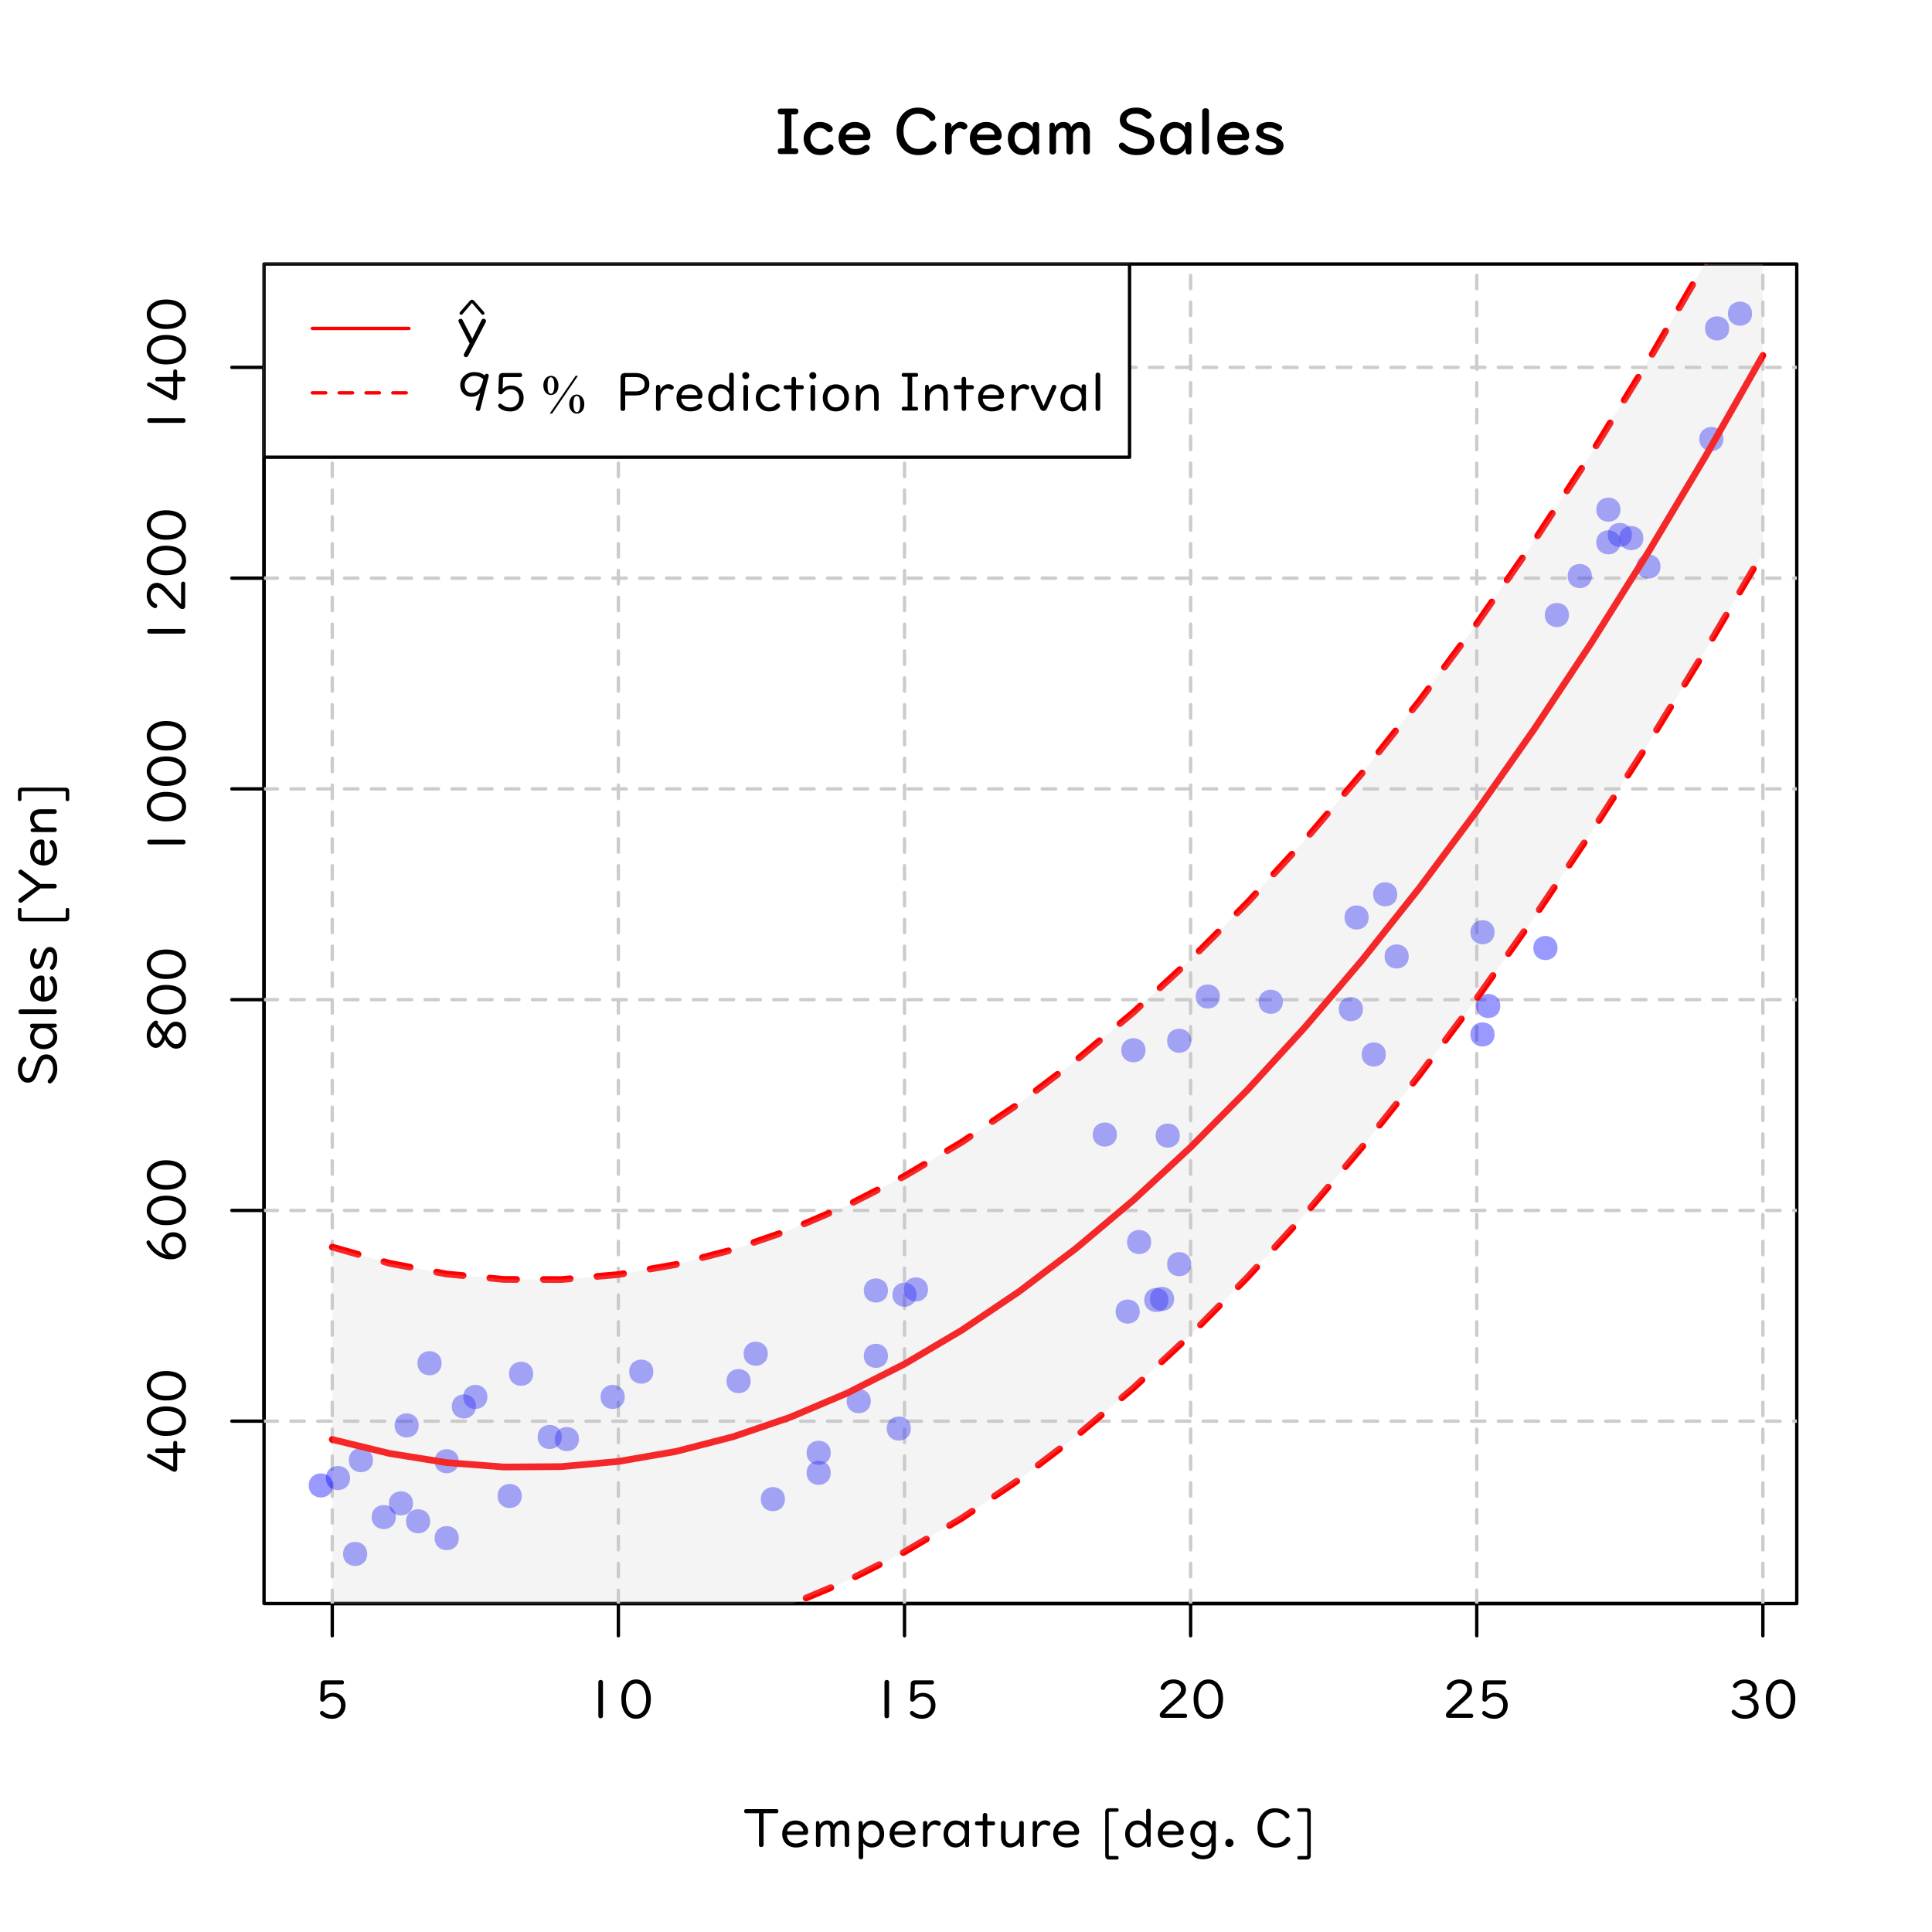<?xml version="1.0" encoding="UTF-8"?>
<svg xmlns="http://www.w3.org/2000/svg" xmlns:xlink="http://www.w3.org/1999/xlink" width="432pt" height="432pt" viewBox="0 0 432 432" version="1.1">
<defs>
<g>
<symbol overflow="visible" id="glyph0-0">
<path style="stroke:none;" d="M 1.535 -9.023 L 10.465 -9.023 L 10.465 -0.094 L 1.535 -0.094 Z M 2.086 -8.473 L 2.086 -0.645 L 9.914 -0.645 L 9.914 -8.473 Z M 2.086 -8.473 "/>
</symbol>
<symbol overflow="visible" id="glyph0-1">
<path style="stroke:none;" d="M 2.234 -5.211 C 2.406 -5.383 2.621 -5.535 2.871 -5.66 C 3.27 -5.855 3.684 -5.953 4.113 -5.953 C 4.832 -5.953 5.449 -5.738 5.969 -5.312 C 6.605 -4.777 6.926 -4.062 6.926 -3.172 C 6.926 -2.398 6.703 -1.742 6.258 -1.203 C 5.684 -0.5 4.906 -0.152 3.926 -0.156 C 3.027 -0.152 2.273 -0.379 1.672 -0.832 C 1.367 -1.051 1.219 -1.258 1.219 -1.461 C 1.219 -1.555 1.25 -1.648 1.32 -1.742 C 1.414 -1.859 1.535 -1.922 1.676 -1.922 C 1.785 -1.922 1.938 -1.84 2.133 -1.676 C 2.621 -1.254 3.219 -1.043 3.93 -1.047 C 4.457 -1.043 4.902 -1.211 5.262 -1.555 C 5.699 -1.957 5.918 -2.508 5.918 -3.199 C 5.918 -3.758 5.762 -4.207 5.453 -4.547 C 5.105 -4.93 4.629 -5.121 4.02 -5.125 C 3.285 -5.121 2.695 -4.82 2.258 -4.227 C 2.133 -4.062 1.977 -3.984 1.789 -3.984 C 1.719 -3.984 1.656 -3.996 1.594 -4.02 C 1.383 -4.094 1.277 -4.258 1.281 -4.516 C 1.277 -4.527 1.277 -4.543 1.281 -4.559 L 1.395 -7.93 C 1.41 -8.477 1.719 -8.754 2.328 -8.758 L 6.18 -8.758 C 6.285 -8.754 6.375 -8.719 6.445 -8.656 C 6.539 -8.559 6.586 -8.441 6.586 -8.305 C 6.586 -8.117 6.516 -7.984 6.383 -7.898 C 6.32 -7.859 6.254 -7.84 6.18 -7.844 L 2.68 -7.844 C 2.539 -7.84 2.445 -7.82 2.395 -7.785 C 2.344 -7.742 2.316 -7.668 2.312 -7.559 Z M 2.234 -5.211 "/>
</symbol>
<symbol overflow="visible" id="glyph0-2">
<path style="stroke:none;" d="M 4.477 -8.359 L 4.477 -0.758 C 4.477 -0.617 4.43 -0.504 4.344 -0.414 C 4.242 -0.316 4.117 -0.27 3.961 -0.273 C 3.73 -0.27 3.57 -0.363 3.484 -0.551 C 3.457 -0.609 3.445 -0.676 3.445 -0.758 L 3.445 -8.359 C 3.445 -8.52 3.504 -8.645 3.625 -8.734 C 3.715 -8.805 3.828 -8.84 3.961 -8.844 C 4.152 -8.84 4.297 -8.773 4.395 -8.637 C 4.449 -8.559 4.477 -8.465 4.477 -8.359 Z M 4.477 -8.359 "/>
</symbol>
<symbol overflow="visible" id="glyph0-3">
<path style="stroke:none;" d="M 3.973 -8.953 C 4.941 -8.953 5.734 -8.539 6.359 -7.711 C 6.953 -6.902 7.254 -5.879 7.258 -4.641 C 7.254 -3.648 7.094 -2.797 6.781 -2.086 C 6.562 -1.617 6.285 -1.227 5.941 -0.914 C 5.387 -0.406 4.723 -0.152 3.949 -0.156 C 2.855 -0.152 2 -0.641 1.391 -1.625 C 0.902 -2.398 0.66 -3.406 0.664 -4.648 C 0.66 -5.883 0.965 -6.91 1.57 -7.723 C 2.188 -8.543 2.988 -8.953 3.973 -8.953 Z M 3.949 -8.039 C 3.262 -8.039 2.711 -7.707 2.297 -7.047 C 1.898 -6.418 1.699 -5.594 1.703 -4.57 C 1.699 -3.625 1.863 -2.848 2.191 -2.242 C 2.605 -1.469 3.195 -1.082 3.969 -1.086 C 4.695 -1.082 5.27 -1.445 5.688 -2.172 C 6.039 -2.777 6.215 -3.574 6.219 -4.562 C 6.215 -5.523 6.039 -6.316 5.688 -6.938 C 5.27 -7.672 4.691 -8.039 3.949 -8.039 Z M 3.949 -8.039 "/>
</symbol>
<symbol overflow="visible" id="glyph0-4">
<path style="stroke:none;" d="M 2.145 -1.273 L 6.656 -1.273 C 6.977 -1.27 7.137 -1.117 7.137 -0.812 C 7.137 -0.508 6.977 -0.355 6.656 -0.359 L 1.719 -0.359 C 1.25 -0.355 1.02 -0.566 1.02 -0.992 C 1.02 -1.238 1.137 -1.496 1.371 -1.758 C 1.871 -2.312 2.738 -3.145 3.973 -4.258 C 4.613 -4.844 5.035 -5.254 5.242 -5.492 C 5.594 -5.898 5.77 -6.285 5.773 -6.648 C 5.77 -7.098 5.613 -7.449 5.297 -7.699 C 4.988 -7.949 4.57 -8.074 4.047 -8.074 C 3.215 -8.074 2.609 -7.699 2.227 -6.949 C 2.109 -6.715 1.945 -6.598 1.742 -6.602 C 1.645 -6.598 1.551 -6.621 1.461 -6.672 C 1.305 -6.746 1.23 -6.883 1.23 -7.078 C 1.23 -7.242 1.309 -7.445 1.469 -7.688 C 1.711 -8.055 2.051 -8.352 2.484 -8.578 C 2.957 -8.828 3.48 -8.953 4.062 -8.953 C 4.766 -8.953 5.371 -8.793 5.875 -8.473 C 6.539 -8.051 6.871 -7.438 6.875 -6.633 C 6.871 -6.117 6.672 -5.617 6.27 -5.141 C 6.074 -4.906 5.594 -4.461 4.828 -3.797 C 3.57 -2.711 2.676 -1.867 2.145 -1.273 Z M 2.145 -1.273 "/>
</symbol>
<symbol overflow="visible" id="glyph0-5">
<path style="stroke:none;" d="M 4.934 -4.859 C 5.395 -4.781 5.773 -4.645 6.07 -4.445 C 6.672 -4.031 6.973 -3.445 6.973 -2.688 C 6.973 -1.855 6.645 -1.207 5.992 -0.742 C 5.441 -0.348 4.746 -0.152 3.902 -0.156 C 2.809 -0.152 1.934 -0.473 1.281 -1.117 C 1.043 -1.348 0.926 -1.555 0.926 -1.734 C 0.926 -1.859 0.98 -1.965 1.094 -2.055 C 1.195 -2.141 1.305 -2.184 1.422 -2.188 C 1.555 -2.184 1.703 -2.086 1.867 -1.891 C 2.094 -1.613 2.414 -1.395 2.824 -1.234 C 3.152 -1.105 3.508 -1.043 3.898 -1.047 C 4.379 -1.043 4.797 -1.145 5.148 -1.352 C 5.668 -1.656 5.93 -2.102 5.93 -2.684 C 5.93 -3.18 5.777 -3.578 5.473 -3.879 C 5.25 -4.098 4.969 -4.238 4.633 -4.301 C 4.371 -4.348 4.004 -4.371 3.531 -4.371 L 3.316 -4.367 C 2.957 -4.363 2.777 -4.508 2.781 -4.797 C 2.777 -5.008 2.867 -5.137 3.055 -5.188 C 3.109 -5.199 3.215 -5.207 3.367 -5.211 C 4.844 -5.207 5.582 -5.719 5.586 -6.738 C 5.582 -7.168 5.422 -7.504 5.102 -7.75 C 4.793 -7.98 4.383 -8.098 3.867 -8.102 C 3.062 -8.098 2.473 -7.816 2.102 -7.258 C 2.004 -7.113 1.879 -7.043 1.727 -7.047 C 1.613 -7.043 1.512 -7.078 1.418 -7.156 C 1.293 -7.242 1.23 -7.355 1.23 -7.492 C 1.23 -7.629 1.316 -7.797 1.492 -7.992 C 1.73 -8.246 2.027 -8.457 2.379 -8.625 C 2.848 -8.844 3.348 -8.953 3.883 -8.953 C 4.488 -8.953 5.016 -8.832 5.461 -8.59 C 6.215 -8.18 6.59 -7.555 6.594 -6.719 C 6.59 -5.887 6.184 -5.309 5.367 -4.984 C 5.266 -4.945 5.121 -4.902 4.934 -4.859 Z M 4.934 -4.859 "/>
</symbol>
<symbol overflow="visible" id="glyph0-6">
<path style="stroke:none;" d="M 3.562 -7.836 L 0.656 -7.836 C 0.383 -7.832 0.246 -7.988 0.25 -8.305 C 0.246 -8.469 0.301 -8.598 0.414 -8.684 C 0.48 -8.73 0.562 -8.754 0.656 -8.758 L 7.5 -8.758 C 7.602 -8.754 7.688 -8.723 7.758 -8.664 C 7.855 -8.578 7.902 -8.457 7.906 -8.297 C 7.902 -7.988 7.77 -7.832 7.5 -7.836 L 4.594 -7.836 L 4.594 -0.742 C 4.594 -0.645 4.566 -0.559 4.516 -0.484 C 4.418 -0.34 4.273 -0.27 4.078 -0.273 C 3.879 -0.27 3.73 -0.34 3.633 -0.484 C 3.586 -0.555 3.562 -0.641 3.562 -0.742 Z M 3.562 -7.836 "/>
</symbol>
<symbol overflow="visible" id="glyph0-7">
<path style="stroke:none;" d="M 1.652 -3.012 C 1.668 -2.574 1.781 -2.203 1.992 -1.898 C 2.375 -1.344 2.926 -1.066 3.648 -1.07 C 4.316 -1.066 4.898 -1.277 5.398 -1.703 C 5.523 -1.809 5.652 -1.863 5.781 -1.867 C 5.91 -1.863 6.023 -1.816 6.125 -1.723 C 6.215 -1.625 6.262 -1.508 6.266 -1.375 C 6.262 -1.199 6.152 -1.027 5.938 -0.855 C 5.355 -0.398 4.594 -0.168 3.645 -0.172 C 2.965 -0.168 2.375 -0.34 1.875 -0.68 C 1.383 -1.008 1.027 -1.453 0.812 -2.016 C 0.668 -2.383 0.598 -2.781 0.598 -3.211 C 0.598 -3.992 0.832 -4.656 1.301 -5.211 C 1.879 -5.879 2.645 -6.215 3.598 -6.219 C 4.379 -6.215 5.047 -5.961 5.602 -5.449 C 6.137 -4.957 6.402 -4.375 6.406 -3.711 C 6.402 -3.242 6.199 -3.012 5.797 -3.012 Z M 1.699 -3.805 L 5.121 -3.805 C 5.246 -3.801 5.309 -3.855 5.309 -3.961 C 5.309 -4.117 5.242 -4.309 5.109 -4.535 C 4.789 -5.062 4.281 -5.324 3.586 -5.328 C 3 -5.324 2.523 -5.133 2.156 -4.75 C 1.898 -4.492 1.746 -4.176 1.699 -3.805 Z M 1.699 -3.805 "/>
</symbol>
<symbol overflow="visible" id="glyph0-8">
<path style="stroke:none;" d="M 1.914 -5.258 C 2.316 -5.895 2.883 -6.215 3.609 -6.219 C 4.328 -6.215 4.801 -5.891 5.027 -5.242 C 5.473 -5.891 6.062 -6.215 6.805 -6.219 C 7.395 -6.215 7.848 -6.004 8.156 -5.586 C 8.383 -5.27 8.496 -4.871 8.496 -4.383 L 8.496 -0.719 C 8.496 -0.59 8.453 -0.488 8.367 -0.41 C 8.266 -0.316 8.141 -0.27 8 -0.273 C 7.805 -0.27 7.66 -0.34 7.562 -0.484 C 7.52 -0.543 7.5 -0.621 7.5 -0.719 L 7.5 -4.32 C 7.5 -4.547 7.457 -4.746 7.375 -4.914 C 7.238 -5.191 7.004 -5.332 6.672 -5.336 C 6.293 -5.332 5.961 -5.168 5.672 -4.844 C 5.41 -4.555 5.277 -4.227 5.281 -3.859 L 5.281 -0.719 C 5.277 -0.605 5.242 -0.512 5.172 -0.438 C 5.07 -0.324 4.941 -0.27 4.781 -0.273 C 4.602 -0.27 4.465 -0.336 4.371 -0.469 C 4.32 -0.539 4.293 -0.621 4.297 -0.719 L 4.297 -4.281 C 4.293 -4.559 4.242 -4.789 4.137 -4.977 C 3.996 -5.211 3.785 -5.332 3.504 -5.336 C 3.113 -5.332 2.762 -5.156 2.449 -4.812 C 2.191 -4.516 2.062 -4.195 2.062 -3.852 L 2.062 -0.719 C 2.062 -0.59 2.016 -0.488 1.93 -0.41 C 1.82 -0.316 1.695 -0.27 1.555 -0.273 C 1.367 -0.27 1.23 -0.336 1.141 -0.469 C 1.09 -0.539 1.066 -0.621 1.066 -0.719 L 1.066 -5.664 C 1.066 -5.953 1.195 -6.098 1.461 -6.102 C 1.672 -6.098 1.801 -5.965 1.844 -5.703 Z M 1.914 -5.258 "/>
</symbol>
<symbol overflow="visible" id="glyph0-9">
<path style="stroke:none;" d="M 1.945 -5.051 C 2.172 -5.441 2.48 -5.738 2.871 -5.941 C 3.215 -6.125 3.578 -6.215 3.969 -6.219 C 4.84 -6.215 5.535 -5.898 6.047 -5.266 C 6.492 -4.715 6.715 -4.02 6.719 -3.18 C 6.715 -2.473 6.535 -1.855 6.18 -1.328 C 5.645 -0.555 4.91 -0.168 3.977 -0.172 C 3.191 -0.168 2.543 -0.496 2.027 -1.156 L 2.027 2.004 C 2.027 2.082 2.008 2.156 1.969 2.227 C 1.879 2.383 1.73 2.461 1.523 2.461 C 1.34 2.461 1.199 2.395 1.102 2.266 C 1.047 2.195 1.02 2.109 1.02 2.004 L 1.02 -5.688 C 1.02 -5.965 1.16 -6.105 1.445 -6.105 C 1.688 -6.105 1.824 -5.973 1.859 -5.711 Z M 1.992 -3.273 L 1.992 -2.867 C 1.992 -2.598 2.059 -2.34 2.191 -2.094 C 2.363 -1.762 2.609 -1.508 2.938 -1.324 C 3.23 -1.152 3.555 -1.066 3.902 -1.07 C 4.426 -1.066 4.855 -1.266 5.191 -1.664 C 5.531 -2.059 5.699 -2.562 5.703 -3.176 C 5.699 -3.887 5.484 -4.445 5.055 -4.859 C 4.734 -5.156 4.348 -5.309 3.898 -5.312 C 3.367 -5.309 2.914 -5.078 2.531 -4.625 C 2.172 -4.195 1.992 -3.746 1.992 -3.273 Z M 1.992 -3.273 "/>
</symbol>
<symbol overflow="visible" id="glyph0-10">
<path style="stroke:none;" d="M 1.957 -4.934 C 2.121 -5.34 2.367 -5.66 2.703 -5.895 C 3.031 -6.129 3.383 -6.246 3.758 -6.25 C 4.16 -6.246 4.48 -6.152 4.719 -5.965 C 4.887 -5.824 4.973 -5.672 4.977 -5.516 C 4.973 -5.402 4.934 -5.301 4.852 -5.203 C 4.75 -5.086 4.621 -5.027 4.469 -5.027 C 4.336 -5.027 4.203 -5.074 4.07 -5.172 C 3.949 -5.258 3.777 -5.301 3.551 -5.305 C 2.902 -5.301 2.387 -4.785 2.004 -3.758 L 2.004 -0.734 C 2.004 -0.617 1.965 -0.52 1.891 -0.438 C 1.793 -0.324 1.66 -0.27 1.492 -0.273 C 1.312 -0.27 1.176 -0.336 1.078 -0.469 C 1.023 -0.539 0.996 -0.625 0.996 -0.734 L 0.996 -5.68 C 0.996 -5.754 1.012 -5.824 1.047 -5.891 C 1.133 -6.031 1.277 -6.105 1.477 -6.105 C 1.656 -6.105 1.789 -6.043 1.883 -5.918 C 1.93 -5.852 1.957 -5.77 1.957 -5.68 Z M 1.957 -4.934 "/>
</symbol>
<symbol overflow="visible" id="glyph0-11">
<path style="stroke:none;" d="M 5.383 -1.535 C 5.098 -0.957 4.68 -0.555 4.125 -0.328 C 3.875 -0.223 3.613 -0.168 3.34 -0.172 C 2.465 -0.168 1.773 -0.484 1.273 -1.113 C 0.82 -1.668 0.598 -2.367 0.598 -3.211 C 0.598 -3.914 0.777 -4.527 1.137 -5.055 C 1.668 -5.828 2.398 -6.215 3.328 -6.219 C 4.102 -6.215 4.766 -5.887 5.328 -5.234 L 5.328 -5.781 C 5.324 -5.898 5.363 -5.996 5.438 -6.078 C 5.531 -6.172 5.656 -6.223 5.812 -6.227 C 6.023 -6.223 6.172 -6.141 6.258 -5.984 C 6.281 -5.922 6.293 -5.855 6.297 -5.781 L 6.297 -0.695 C 6.293 -0.41 6.152 -0.27 5.871 -0.273 C 5.617 -0.27 5.48 -0.402 5.461 -0.672 Z M 5.328 -3.105 L 5.328 -3.516 C 5.324 -3.844 5.227 -4.156 5.031 -4.453 C 4.777 -4.828 4.438 -5.082 4.016 -5.219 C 3.812 -5.277 3.617 -5.309 3.422 -5.312 C 2.895 -5.309 2.461 -5.113 2.125 -4.723 C 1.785 -4.328 1.617 -3.82 1.617 -3.203 C 1.617 -2.645 1.758 -2.172 2.047 -1.781 C 2.387 -1.305 2.848 -1.066 3.422 -1.07 C 3.941 -1.066 4.395 -1.297 4.789 -1.766 C 5.145 -2.188 5.324 -2.637 5.328 -3.105 Z M 5.328 -3.105 "/>
</symbol>
<symbol overflow="visible" id="glyph0-12">
<path style="stroke:none;" d="M 2.074 -6.023 L 2.074 -7.43 C 2.074 -7.562 2.117 -7.668 2.211 -7.75 C 2.301 -7.84 2.426 -7.887 2.586 -7.891 C 2.805 -7.887 2.957 -7.801 3.039 -7.629 C 3.066 -7.566 3.082 -7.5 3.082 -7.43 L 3.082 -6.023 L 4.422 -6.023 C 4.539 -6.023 4.633 -5.984 4.703 -5.914 C 4.789 -5.82 4.832 -5.711 4.836 -5.578 C 4.832 -5.395 4.766 -5.258 4.633 -5.172 C 4.566 -5.137 4.496 -5.121 4.422 -5.121 L 3.082 -5.121 L 3.082 -0.738 C 3.082 -0.609 3.035 -0.5 2.945 -0.414 C 2.848 -0.316 2.727 -0.27 2.578 -0.273 C 2.352 -0.27 2.195 -0.359 2.117 -0.539 C 2.086 -0.594 2.074 -0.66 2.074 -0.738 L 2.074 -5.121 L 0.734 -5.121 C 0.656 -5.121 0.594 -5.137 0.539 -5.168 C 0.391 -5.246 0.316 -5.383 0.32 -5.578 C 0.316 -5.738 0.375 -5.859 0.492 -5.945 C 0.555 -5.996 0.633 -6.023 0.734 -6.023 Z M 2.074 -6.023 "/>
</symbol>
<symbol overflow="visible" id="glyph0-13">
<path style="stroke:none;" d="M 5.195 -1.383 C 4.949 -1.008 4.645 -0.715 4.281 -0.508 C 3.883 -0.281 3.461 -0.168 3.016 -0.172 C 2.262 -0.168 1.707 -0.457 1.352 -1.031 C 1.113 -1.414 0.996 -1.898 0.996 -2.484 L 0.996 -5.656 C 0.996 -5.73 1.016 -5.805 1.055 -5.871 C 1.141 -6.027 1.293 -6.105 1.512 -6.105 C 1.695 -6.105 1.836 -6.039 1.934 -5.914 C 1.988 -5.836 2.016 -5.75 2.016 -5.656 L 2.016 -2.613 C 2.016 -1.582 2.395 -1.066 3.152 -1.07 C 3.621 -1.066 4.074 -1.297 4.516 -1.758 C 4.879 -2.137 5.062 -2.527 5.062 -2.93 L 5.062 -5.656 C 5.062 -5.773 5.102 -5.875 5.18 -5.953 C 5.277 -6.055 5.406 -6.105 5.566 -6.105 C 5.762 -6.105 5.906 -6.035 6.008 -5.895 C 6.055 -5.828 6.082 -5.746 6.082 -5.656 L 6.082 -0.688 C 6.082 -0.402 5.949 -0.262 5.688 -0.266 C 5.434 -0.262 5.293 -0.398 5.266 -0.672 Z M 5.195 -1.383 "/>
</symbol>
<symbol overflow="visible" id="glyph0-14">
<path style="stroke:none;" d=""/>
</symbol>
<symbol overflow="visible" id="glyph0-15">
<path style="stroke:none;" d="M 2.445 -8.953 L 4.195 -8.953 C 4.438 -8.953 4.559 -8.82 4.559 -8.555 C 4.559 -8.293 4.438 -8.16 4.195 -8.164 L 2.59 -8.164 C 2.43 -8.16 2.348 -8.082 2.352 -7.922 L 2.352 1.488 C 2.348 1.645 2.43 1.723 2.59 1.727 L 4.195 1.727 C 4.438 1.723 4.559 1.855 4.559 2.121 C 4.559 2.387 4.438 2.52 4.195 2.52 L 2.445 2.52 C 1.852 2.52 1.559 2.223 1.559 1.633 L 1.559 -8.07 C 1.559 -8.656 1.852 -8.953 2.445 -8.953 Z M 2.445 -8.953 "/>
</symbol>
<symbol overflow="visible" id="glyph0-16">
<path style="stroke:none;" d="M 5.398 -1.535 C 5.113 -0.957 4.695 -0.555 4.137 -0.328 C 3.887 -0.223 3.625 -0.168 3.352 -0.172 C 2.48 -0.168 1.789 -0.484 1.281 -1.113 C 0.832 -1.668 0.609 -2.367 0.609 -3.211 C 0.609 -3.914 0.789 -4.527 1.148 -5.055 C 1.68 -5.828 2.41 -6.215 3.34 -6.219 C 4.121 -6.215 4.773 -5.887 5.305 -5.234 L 5.305 -8.391 C 5.301 -8.473 5.32 -8.543 5.359 -8.609 C 5.449 -8.762 5.598 -8.84 5.805 -8.844 C 5.988 -8.84 6.129 -8.777 6.227 -8.648 C 6.281 -8.578 6.309 -8.492 6.312 -8.391 L 6.312 -0.695 C 6.309 -0.41 6.168 -0.27 5.883 -0.273 C 5.625 -0.27 5.488 -0.402 5.473 -0.672 Z M 5.336 -3.105 L 5.336 -3.516 C 5.332 -3.844 5.234 -4.156 5.047 -4.453 C 4.793 -4.828 4.453 -5.082 4.023 -5.219 C 3.828 -5.277 3.633 -5.309 3.434 -5.312 C 2.902 -5.309 2.469 -5.113 2.141 -4.723 C 1.797 -4.328 1.629 -3.82 1.629 -3.203 C 1.629 -2.645 1.77 -2.172 2.055 -1.781 C 2.395 -1.305 2.855 -1.066 3.434 -1.07 C 3.949 -1.066 4.402 -1.297 4.797 -1.766 C 5.152 -2.188 5.332 -2.637 5.336 -3.105 Z M 5.336 -3.105 "/>
</symbol>
<symbol overflow="visible" id="glyph0-17">
<path style="stroke:none;" d="M 5.496 -1.375 C 5.387 -1.152 5.246 -0.965 5.078 -0.809 C 4.668 -0.445 4.168 -0.262 3.574 -0.266 C 3.16 -0.262 2.762 -0.355 2.379 -0.547 C 1.707 -0.871 1.238 -1.395 0.973 -2.117 C 0.844 -2.461 0.777 -2.836 0.781 -3.242 C 0.777 -3.969 0.996 -4.605 1.43 -5.148 C 1.75 -5.547 2.145 -5.84 2.613 -6.031 C 2.934 -6.152 3.262 -6.215 3.598 -6.219 C 4.121 -6.215 4.59 -6.082 5.004 -5.812 C 5.223 -5.672 5.41 -5.492 5.566 -5.281 L 5.711 -5.82 C 5.77 -6.031 5.891 -6.141 6.078 -6.141 C 6.344 -6.141 6.48 -6.016 6.48 -5.773 L 6.48 -0.094 C 6.48 0.695 6.219 1.332 5.703 1.82 C 5.578 1.938 5.426 2.043 5.238 2.133 C 4.781 2.352 4.254 2.461 3.664 2.461 C 2.645 2.461 1.871 2.199 1.344 1.68 C 1.156 1.504 1.066 1.344 1.07 1.203 C 1.066 1.102 1.102 1.012 1.172 0.926 C 1.285 0.785 1.41 0.715 1.547 0.719 C 1.66 0.715 1.797 0.793 1.957 0.949 C 2.391 1.371 2.969 1.582 3.695 1.582 C 4.379 1.582 4.883 1.352 5.203 0.891 C 5.398 0.613 5.496 0.281 5.496 -0.105 Z M 5.496 -3.227 L 5.496 -3.414 C 5.496 -3.723 5.406 -4.039 5.234 -4.359 C 4.859 -5.023 4.34 -5.355 3.672 -5.355 C 3.055 -5.355 2.566 -5.098 2.203 -4.582 C 1.93 -4.203 1.793 -3.75 1.797 -3.227 C 1.793 -2.691 1.922 -2.242 2.188 -1.883 C 2.539 -1.375 3.035 -1.125 3.672 -1.125 C 4.254 -1.125 4.727 -1.387 5.086 -1.91 C 5.359 -2.309 5.496 -2.746 5.496 -3.227 Z M 5.496 -3.227 "/>
</symbol>
<symbol overflow="visible" id="glyph0-18">
<path style="stroke:none;" d="M 1.969 -2.121 C 2.129 -2.121 2.281 -2.078 2.426 -1.992 C 2.734 -1.812 2.887 -1.547 2.891 -1.203 C 2.887 -1.031 2.844 -0.871 2.754 -0.719 C 2.566 -0.418 2.301 -0.27 1.957 -0.273 C 1.723 -0.27 1.516 -0.352 1.344 -0.523 C 1.141 -0.703 1.043 -0.93 1.043 -1.203 C 1.043 -1.492 1.16 -1.734 1.395 -1.922 C 1.562 -2.055 1.754 -2.121 1.969 -2.121 Z M 1.969 -2.121 "/>
</symbol>
<symbol overflow="visible" id="glyph0-19">
<path style="stroke:none;" d="M 4.633 -8.953 C 5.473 -8.953 6.234 -8.734 6.914 -8.297 C 7.262 -8.07 7.52 -7.832 7.695 -7.586 C 7.801 -7.426 7.855 -7.289 7.859 -7.18 C 7.855 -7.051 7.801 -6.934 7.695 -6.828 C 7.586 -6.719 7.465 -6.668 7.328 -6.672 C 7.207 -6.668 7.105 -6.711 7.023 -6.805 C 7.012 -6.812 6.961 -6.879 6.875 -6.996 C 6.336 -7.684 5.598 -8.027 4.652 -8.027 C 3.773 -8.027 3.059 -7.66 2.508 -6.926 C 2.027 -6.285 1.785 -5.496 1.789 -4.562 C 1.785 -3.758 1.973 -3.055 2.352 -2.453 C 2.914 -1.543 3.711 -1.09 4.742 -1.094 C 5.754 -1.09 6.539 -1.512 7.094 -2.359 C 7.184 -2.496 7.316 -2.566 7.488 -2.57 C 7.629 -2.566 7.758 -2.516 7.875 -2.422 C 7.992 -2.312 8.051 -2.191 8.051 -2.051 C 8.051 -1.879 7.945 -1.664 7.734 -1.406 C 7.051 -0.57 6.051 -0.152 4.742 -0.156 C 3.773 -0.152 2.953 -0.418 2.281 -0.953 C 1.234 -1.77 0.715 -2.973 0.719 -4.562 C 0.715 -5.754 1.047 -6.758 1.719 -7.578 C 2.465 -8.492 3.438 -8.953 4.633 -8.953 Z M 4.633 -8.953 "/>
</symbol>
<symbol overflow="visible" id="glyph0-20">
<path style="stroke:none;" d="M 1.203 -8.953 L 2.953 -8.953 C 3.539 -8.953 3.832 -8.656 3.836 -8.07 L 3.836 1.633 C 3.832 2.223 3.539 2.52 2.953 2.52 L 1.203 2.52 C 0.953 2.52 0.832 2.387 0.836 2.125 C 0.832 1.855 0.953 1.723 1.203 1.727 L 2.805 1.727 C 2.965 1.723 3.047 1.645 3.047 1.488 L 3.047 -7.922 C 3.047 -8.082 2.965 -8.16 2.805 -8.164 L 1.203 -8.164 C 0.953 -8.16 0.832 -8.293 0.836 -8.555 C 0.832 -8.82 0.953 -8.953 1.203 -8.953 Z M 1.203 -8.953 "/>
</symbol>
<symbol overflow="visible" id="glyph0-21">
<path style="stroke:none;" d="M 2.773 -0.609 L 0.34 -5.391 C 0.293 -5.477 0.27 -5.559 0.27 -5.641 C 0.27 -5.805 0.344 -5.938 0.492 -6.039 C 0.586 -6.098 0.684 -6.129 0.785 -6.129 C 0.969 -6.129 1.109 -6.027 1.211 -5.828 L 3.363 -1.672 L 5.414 -5.805 C 5.516 -6.02 5.672 -6.129 5.891 -6.129 C 6.008 -6.129 6.117 -6.094 6.219 -6.031 C 6.359 -5.93 6.434 -5.801 6.434 -5.637 C 6.434 -5.539 6.406 -5.434 6.352 -5.328 L 2.473 2.098 C 2.348 2.332 2.184 2.449 1.98 2.453 C 1.887 2.449 1.801 2.43 1.723 2.391 C 1.551 2.301 1.465 2.16 1.469 1.977 C 1.465 1.867 1.496 1.758 1.562 1.648 Z M 2.773 -0.609 "/>
</symbol>
<symbol overflow="visible" id="glyph0-22">
<path style="stroke:none;" d="M 3 -6.711 L 0.879 -4.211 C 0.785 -4.105 0.684 -4.055 0.578 -4.055 C 0.488 -4.055 0.406 -4.09 0.328 -4.16 C 0.25 -4.23 0.211 -4.309 0.211 -4.398 C 0.211 -4.504 0.258 -4.609 0.352 -4.719 L 2.543 -7.203 C 2.68 -7.352 2.828 -7.43 2.988 -7.43 C 3.16 -7.43 3.316 -7.352 3.457 -7.203 L 5.656 -4.719 C 5.742 -4.609 5.789 -4.508 5.789 -4.406 C 5.789 -4.32 5.754 -4.242 5.688 -4.18 C 5.605 -4.094 5.512 -4.055 5.406 -4.055 C 5.309 -4.055 5.215 -4.105 5.125 -4.211 Z M 3 -6.711 "/>
</symbol>
<symbol overflow="visible" id="glyph0-23">
<path style="stroke:none;" d="M 5.164 -4.352 C 4.617 -3.746 3.949 -3.445 3.156 -3.445 C 2.434 -3.445 1.844 -3.688 1.391 -4.172 C 0.906 -4.672 0.668 -5.305 0.672 -6.07 C 0.668 -6.887 0.969 -7.57 1.578 -8.125 C 2.18 -8.676 2.926 -8.953 3.812 -8.953 C 4.777 -8.953 5.539 -8.703 6.102 -8.211 C 6.211 -8.453 6.379 -8.578 6.602 -8.578 C 6.715 -8.578 6.816 -8.547 6.902 -8.484 C 6.996 -8.414 7.043 -8.309 7.047 -8.172 C 7.043 -8.121 7.035 -8.062 7.02 -7.992 L 5.141 -0.609 C 5.078 -0.379 4.93 -0.262 4.688 -0.266 C 4.531 -0.262 4.398 -0.305 4.297 -0.387 C 4.188 -0.465 4.137 -0.574 4.137 -0.715 C 4.137 -0.777 4.145 -0.844 4.164 -0.914 Z M 5.824 -7.367 C 5.293 -7.863 4.621 -8.113 3.809 -8.117 C 3.168 -8.113 2.633 -7.883 2.211 -7.418 C 1.852 -7.035 1.676 -6.594 1.68 -6.094 C 1.676 -5.695 1.75 -5.355 1.906 -5.078 C 2.172 -4.559 2.629 -4.301 3.27 -4.305 C 3.918 -4.301 4.48 -4.582 4.957 -5.145 C 5.051 -5.254 5.148 -5.418 5.258 -5.637 C 5.473 -6.098 5.648 -6.613 5.781 -7.188 C 5.789 -7.223 5.797 -7.25 5.801 -7.273 Z M 5.824 -7.367 "/>
</symbol>
<symbol overflow="visible" id="glyph0-24">
<path style="stroke:none;" d="M 2.121 -3.734 L 2.121 -0.734 C 2.121 -0.617 2.082 -0.523 2.008 -0.445 C 1.906 -0.328 1.766 -0.27 1.586 -0.273 C 1.387 -0.27 1.242 -0.34 1.148 -0.484 C 1.102 -0.551 1.078 -0.633 1.078 -0.734 L 1.078 -7.727 C 1.078 -8.41 1.426 -8.754 2.121 -8.758 L 4.414 -8.758 C 5.312 -8.754 6.059 -8.539 6.645 -8.117 C 7.23 -7.68 7.523 -7.066 7.523 -6.27 C 7.523 -5.473 7.27 -4.867 6.766 -4.453 C 6.18 -3.973 5.391 -3.73 4.398 -3.734 Z M 2.121 -4.648 L 4.559 -4.648 C 4.98 -4.645 5.336 -4.723 5.633 -4.875 C 6.188 -5.156 6.469 -5.617 6.469 -6.266 C 6.469 -6.922 6.168 -7.387 5.57 -7.652 C 5.285 -7.777 4.953 -7.84 4.57 -7.844 L 2.383 -7.844 C 2.207 -7.84 2.121 -7.75 2.121 -7.57 Z M 2.121 -4.648 "/>
</symbol>
<symbol overflow="visible" id="glyph0-25">
<path style="stroke:none;" d="M 2.195 -5.641 L 2.195 -0.742 C 2.191 -0.645 2.168 -0.559 2.121 -0.484 C 2.027 -0.34 1.879 -0.27 1.68 -0.273 C 1.48 -0.27 1.332 -0.34 1.234 -0.484 C 1.184 -0.559 1.16 -0.645 1.164 -0.742 L 1.164 -5.641 C 1.16 -5.793 1.223 -5.914 1.348 -6 C 1.441 -6.07 1.551 -6.105 1.68 -6.105 C 1.828 -6.105 1.953 -6.062 2.051 -5.977 C 2.145 -5.887 2.191 -5.773 2.195 -5.641 Z M 1.68 -8.965 C 1.816 -8.965 1.953 -8.926 2.086 -8.848 C 2.336 -8.691 2.461 -8.469 2.461 -8.188 C 2.461 -7.984 2.395 -7.812 2.262 -7.664 C 2.105 -7.492 1.91 -7.406 1.676 -7.406 C 1.547 -7.406 1.426 -7.434 1.32 -7.492 C 1.039 -7.641 0.902 -7.871 0.902 -8.188 C 0.902 -8.406 0.98 -8.598 1.141 -8.754 C 1.293 -8.895 1.473 -8.965 1.68 -8.965 Z M 1.68 -8.965 "/>
</symbol>
<symbol overflow="visible" id="glyph0-26">
<path style="stroke:none;" d="M 3.562 -6.219 C 4.336 -6.215 4.984 -6 5.508 -5.57 C 5.746 -5.375 5.863 -5.184 5.867 -4.992 C 5.863 -4.859 5.809 -4.742 5.695 -4.648 C 5.586 -4.547 5.465 -4.5 5.332 -4.5 C 5.188 -4.5 5.039 -4.586 4.887 -4.758 C 4.559 -5.125 4.113 -5.309 3.551 -5.312 C 2.938 -5.309 2.441 -5.066 2.062 -4.582 C 1.758 -4.191 1.605 -3.73 1.605 -3.203 C 1.605 -2.527 1.855 -1.973 2.359 -1.539 C 2.723 -1.223 3.129 -1.066 3.574 -1.07 C 4.191 -1.066 4.711 -1.309 5.133 -1.797 C 5.23 -1.902 5.34 -1.957 5.469 -1.961 C 5.625 -1.957 5.766 -1.887 5.891 -1.75 C 5.965 -1.652 6.004 -1.551 6.008 -1.441 C 6.004 -1.277 5.914 -1.109 5.734 -0.938 C 5.199 -0.426 4.488 -0.168 3.598 -0.172 C 2.527 -0.168 1.703 -0.574 1.133 -1.391 C 0.758 -1.914 0.574 -2.52 0.574 -3.203 C 0.574 -4.129 0.914 -4.895 1.594 -5.496 C 2.141 -5.977 2.797 -6.215 3.562 -6.219 Z M 3.562 -6.219 "/>
</symbol>
<symbol overflow="visible" id="glyph0-27">
<path style="stroke:none;" d="M 3.484 -6.219 C 4.324 -6.215 5.02 -5.938 5.566 -5.383 C 6.125 -4.809 6.402 -4.082 6.406 -3.203 C 6.402 -2.664 6.297 -2.172 6.082 -1.727 C 5.801 -1.156 5.383 -0.738 4.836 -0.469 C 4.426 -0.27 3.973 -0.168 3.477 -0.172 C 2.531 -0.168 1.785 -0.5 1.234 -1.164 C 0.777 -1.715 0.551 -2.395 0.551 -3.203 C 0.551 -3.816 0.695 -4.367 0.984 -4.859 C 1.367 -5.5 1.926 -5.922 2.66 -6.117 C 2.922 -6.184 3.195 -6.215 3.484 -6.219 Z M 3.469 -5.312 C 2.945 -5.309 2.512 -5.133 2.172 -4.781 C 1.785 -4.383 1.594 -3.855 1.594 -3.199 C 1.594 -2.754 1.688 -2.355 1.883 -2.008 C 2.223 -1.379 2.758 -1.066 3.48 -1.07 C 4.051 -1.066 4.512 -1.277 4.867 -1.703 C 5.191 -2.098 5.355 -2.598 5.359 -3.199 C 5.355 -3.855 5.164 -4.383 4.781 -4.781 C 4.438 -5.133 4 -5.309 3.469 -5.312 Z M 3.469 -5.312 "/>
</symbol>
<symbol overflow="visible" id="glyph0-28">
<path style="stroke:none;" d="M 1.883 -5.004 C 2.125 -5.379 2.43 -5.668 2.797 -5.875 C 3.188 -6.102 3.609 -6.215 4.062 -6.219 C 4.805 -6.215 5.359 -5.926 5.727 -5.352 C 5.961 -4.969 6.082 -4.488 6.082 -3.902 L 6.082 -0.734 C 6.082 -0.648 6.062 -0.574 6.023 -0.508 C 5.93 -0.348 5.777 -0.27 5.566 -0.273 C 5.379 -0.27 5.238 -0.336 5.145 -0.469 C 5.09 -0.539 5.062 -0.625 5.062 -0.734 L 5.062 -3.766 C 5.062 -4.793 4.684 -5.309 3.93 -5.312 C 3.457 -5.309 3 -5.082 2.562 -4.629 C 2.195 -4.25 2.016 -3.859 2.016 -3.457 L 2.016 -0.734 C 2.016 -0.609 1.977 -0.508 1.898 -0.43 C 1.805 -0.32 1.676 -0.27 1.512 -0.273 C 1.316 -0.27 1.168 -0.34 1.066 -0.484 C 1.02 -0.551 0.996 -0.633 0.996 -0.734 L 0.996 -5.703 C 0.996 -5.977 1.125 -6.117 1.391 -6.117 C 1.641 -6.117 1.781 -5.98 1.812 -5.711 Z M 1.883 -5.004 "/>
</symbol>
<symbol overflow="visible" id="glyph0-29">
<path style="stroke:none;" d="M 1.883 -7.906 L 0.945 -7.906 C 0.688 -7.902 0.562 -8.047 0.562 -8.336 C 0.562 -8.613 0.688 -8.754 0.945 -8.758 L 3.852 -8.758 C 4.102 -8.754 4.23 -8.613 4.23 -8.336 C 4.23 -8.184 4.18 -8.066 4.086 -7.984 C 4.02 -7.93 3.941 -7.902 3.852 -7.906 L 2.914 -7.906 L 2.914 -1.207 L 3.852 -1.207 C 4.102 -1.207 4.23 -1.066 4.23 -0.785 C 4.23 -0.629 4.18 -0.512 4.086 -0.438 C 4.02 -0.383 3.941 -0.355 3.852 -0.359 L 0.945 -0.359 C 0.688 -0.355 0.562 -0.5 0.562 -0.785 C 0.562 -1.066 0.688 -1.207 0.945 -1.207 L 1.883 -1.207 Z M 1.883 -7.906 "/>
</symbol>
<symbol overflow="visible" id="glyph0-30">
<path style="stroke:none;" d="M 3.18 -1.352 L 5.062 -5.797 C 5.148 -6.008 5.297 -6.117 5.508 -6.117 C 5.602 -6.117 5.688 -6.098 5.766 -6.059 C 5.953 -5.965 6.047 -5.824 6.047 -5.641 C 6.047 -5.566 6.031 -5.496 6 -5.426 L 3.996 -0.902 C 3.809 -0.48 3.535 -0.27 3.176 -0.273 C 2.816 -0.27 2.543 -0.48 2.359 -0.902 L 0.359 -5.426 C 0.324 -5.496 0.309 -5.566 0.312 -5.637 C 0.309 -5.809 0.391 -5.941 0.555 -6.039 C 0.645 -6.09 0.742 -6.117 0.844 -6.117 C 1.055 -6.117 1.203 -6.008 1.297 -5.797 Z M 3.18 -1.352 "/>
</symbol>
<symbol overflow="visible" id="glyph0-31">
<path style="stroke:none;" d="M 2.195 -8.391 L 2.195 -0.734 C 2.191 -0.617 2.156 -0.52 2.086 -0.438 C 1.984 -0.324 1.848 -0.27 1.68 -0.273 C 1.484 -0.27 1.336 -0.34 1.234 -0.484 C 1.184 -0.551 1.16 -0.633 1.164 -0.734 L 1.164 -8.391 C 1.16 -8.539 1.223 -8.656 1.348 -8.742 C 1.441 -8.809 1.551 -8.84 1.68 -8.844 C 1.828 -8.84 1.953 -8.797 2.051 -8.711 C 2.145 -8.629 2.191 -8.523 2.195 -8.391 Z M 2.195 -8.391 "/>
</symbol>
<symbol overflow="visible" id="glyph1-0">
<path style="stroke:none;" d="M -9.023 -1.535 L -9.023 -10.465 L -0.094 -10.465 L -0.094 -1.535 Z M -8.473 -2.086 L -0.645 -2.086 L -0.645 -9.914 L -8.473 -9.914 Z M -8.473 -2.086 "/>
</symbol>
<symbol overflow="visible" id="glyph1-1">
<path style="stroke:none;" d="M -2.137 -4.789 L -2.141 -1.297 C -2.137 -1.008 -2.23 -0.797 -2.422 -0.664 C -2.5 -0.598 -2.605 -0.566 -2.73 -0.57 C -2.895 -0.566 -3.074 -0.621 -3.27 -0.734 L -8.684 -3.711 C -8.82 -3.781 -8.887 -3.898 -8.891 -4.055 C -8.887 -4.18 -8.848 -4.297 -8.766 -4.406 C -8.676 -4.52 -8.57 -4.574 -8.449 -4.578 C -8.352 -4.574 -8.238 -4.543 -8.117 -4.477 L -3.031 -1.664 L -3.027 -4.789 L -6.625 -4.789 C -6.707 -4.785 -6.781 -4.805 -6.844 -4.84 C -6.988 -4.93 -7.059 -5.074 -7.062 -5.281 C -7.059 -5.453 -6.996 -5.594 -6.875 -5.695 C -6.805 -5.746 -6.723 -5.77 -6.625 -5.773 L -3.027 -5.773 L -3.027 -6.996 C -3.023 -7.309 -2.875 -7.465 -2.582 -7.465 C -2.281 -7.465 -2.133 -7.309 -2.137 -6.996 L -2.137 -5.773 L -0.719 -5.773 C -0.598 -5.77 -0.496 -5.727 -0.414 -5.641 C -0.324 -5.543 -0.281 -5.422 -0.281 -5.281 C -0.281 -5.09 -0.352 -4.949 -0.492 -4.852 C -0.555 -4.809 -0.629 -4.785 -0.719 -4.789 Z M -2.137 -4.789 "/>
</symbol>
<symbol overflow="visible" id="glyph1-2">
<path style="stroke:none;" d="M -8.953 -3.973 C -8.953 -4.945 -8.539 -5.738 -7.711 -6.359 C -6.898 -6.953 -5.875 -7.254 -4.641 -7.258 C -3.648 -7.254 -2.797 -7.094 -2.086 -6.781 C -1.617 -6.562 -1.227 -6.285 -0.914 -5.941 C -0.406 -5.387 -0.152 -4.723 -0.156 -3.949 C -0.152 -2.855 -0.641 -2 -1.625 -1.391 C -2.398 -0.902 -3.406 -0.66 -4.648 -0.664 C -5.883 -0.66 -6.91 -0.965 -7.723 -1.57 C -8.543 -2.188 -8.953 -2.988 -8.953 -3.973 Z M -8.039 -3.949 C -8.039 -3.266 -7.707 -2.715 -7.047 -2.297 C -6.418 -1.902 -5.594 -1.703 -4.57 -1.707 C -3.625 -1.703 -2.848 -1.867 -2.242 -2.191 C -1.465 -2.605 -1.078 -3.195 -1.082 -3.969 C -1.078 -4.695 -1.441 -5.27 -2.172 -5.688 C -2.777 -6.039 -3.574 -6.215 -4.562 -6.219 C -5.523 -6.215 -6.316 -6.039 -6.938 -5.688 C -7.672 -5.27 -8.039 -4.691 -8.039 -3.949 Z M -8.039 -3.949 "/>
</symbol>
<symbol overflow="visible" id="glyph1-3">
<path style="stroke:none;" d="M -4.367 -1.898 C -4.582 -2.027 -4.766 -2.164 -4.91 -2.316 C -5.422 -2.836 -5.676 -3.477 -5.68 -4.23 C -5.676 -4.934 -5.477 -5.535 -5.078 -6.039 C -4.574 -6.676 -3.895 -6.996 -3.035 -6.996 C -2.457 -6.996 -1.938 -6.852 -1.477 -6.57 C -0.992 -6.27 -0.637 -5.859 -0.41 -5.336 C -0.238 -4.957 -0.152 -4.543 -0.156 -4.094 C -0.152 -3.043 -0.562 -2.215 -1.391 -1.609 C -1.98 -1.168 -2.699 -0.949 -3.539 -0.949 C -5.148 -0.949 -6.582 -1.609 -7.84 -2.938 C -8.258 -3.375 -8.613 -3.852 -8.906 -4.359 C -8.977 -4.484 -9.012 -4.602 -9.016 -4.719 C -9.012 -4.867 -8.953 -4.988 -8.836 -5.082 C -8.734 -5.145 -8.637 -5.18 -8.543 -5.18 C -8.387 -5.18 -8.23 -5.039 -8.074 -4.766 C -7.512 -3.773 -6.734 -3 -5.742 -2.445 C -5.328 -2.207 -4.867 -2.027 -4.367 -1.898 Z M -4.828 -4.109 C -4.828 -3.492 -4.574 -2.965 -4.07 -2.527 C -3.723 -2.223 -3.355 -2.074 -2.965 -2.078 C -2.398 -2.074 -1.934 -2.27 -1.574 -2.664 C -1.227 -3.035 -1.055 -3.5 -1.059 -4.055 C -1.055 -4.672 -1.266 -5.16 -1.688 -5.52 C -2.047 -5.832 -2.496 -5.988 -3.039 -5.988 C -3.75 -5.988 -4.262 -5.703 -4.578 -5.141 C -4.742 -4.836 -4.828 -4.492 -4.828 -4.109 Z M -4.828 -4.109 "/>
</symbol>
<symbol overflow="visible" id="glyph1-4">
<path style="stroke:none;" d="M -4.867 -3 C -5.094 -2.449 -5.371 -2.008 -5.695 -1.684 C -6.074 -1.297 -6.477 -1.105 -6.902 -1.109 C -7.488 -1.105 -7.984 -1.387 -8.391 -1.945 C -8.766 -2.469 -8.953 -3.113 -8.953 -3.879 C -8.953 -5.105 -8.426 -6.148 -7.371 -7.016 C -7.215 -7.141 -7.055 -7.207 -6.891 -7.207 C -6.727 -7.207 -6.605 -7.148 -6.527 -7.039 C -6.461 -6.945 -6.426 -6.844 -6.43 -6.727 C -6.426 -6.641 -6.449 -6.562 -6.492 -6.492 C -5.828 -5.688 -5.344 -5.055 -5.039 -4.602 C -4.336 -6.172 -3.484 -6.961 -2.484 -6.961 C -1.789 -6.961 -1.23 -6.691 -0.809 -6.152 C -0.371 -5.605 -0.152 -4.859 -0.156 -3.914 C -0.152 -3.07 -0.328 -2.383 -0.684 -1.852 C -1.09 -1.234 -1.672 -0.926 -2.426 -0.926 C -2.879 -0.926 -3.32 -1.105 -3.758 -1.473 C -4.188 -1.832 -4.559 -2.344 -4.867 -3 Z M -7.18 -5.895 C -7.801 -5.398 -8.113 -4.719 -8.117 -3.863 C -8.113 -3.348 -8 -2.926 -7.77 -2.59 C -7.543 -2.266 -7.266 -2.102 -6.938 -2.105 C -6.281 -2.102 -5.785 -2.652 -5.449 -3.758 C -5.59 -4.008 -5.812 -4.324 -6.117 -4.699 C -6.496 -5.18 -6.848 -5.578 -7.18 -5.895 Z M -4.465 -3.855 C -4.121 -3.164 -3.734 -2.645 -3.312 -2.305 C -3 -2.055 -2.703 -1.934 -2.422 -1.934 C -1.969 -1.934 -1.621 -2.129 -1.371 -2.52 C -1.145 -2.875 -1.031 -3.336 -1.035 -3.906 C -1.031 -4.441 -1.137 -4.887 -1.352 -5.242 C -1.621 -5.707 -2.008 -5.941 -2.508 -5.941 C -3.016 -5.941 -3.496 -5.594 -3.953 -4.906 C -4.121 -4.648 -4.266 -4.367 -4.391 -4.062 Z M -4.465 -3.855 "/>
</symbol>
<symbol overflow="visible" id="glyph1-5">
<path style="stroke:none;" d="M -8.359 -4.477 L -0.754 -4.477 C -0.617 -4.477 -0.504 -4.43 -0.414 -4.344 C -0.316 -4.242 -0.27 -4.117 -0.273 -3.961 C -0.27 -3.73 -0.363 -3.57 -0.551 -3.484 C -0.605 -3.457 -0.672 -3.445 -0.754 -3.445 L -8.359 -3.445 C -8.52 -3.445 -8.645 -3.504 -8.734 -3.629 C -8.805 -3.719 -8.84 -3.832 -8.844 -3.961 C -8.84 -4.152 -8.773 -4.297 -8.637 -4.395 C -8.559 -4.449 -8.465 -4.477 -8.359 -4.477 Z M -8.359 -4.477 "/>
</symbol>
<symbol overflow="visible" id="glyph1-6">
<path style="stroke:none;" d="M -1.27 -2.145 L -1.27 -6.656 C -1.266 -6.977 -1.113 -7.137 -0.812 -7.137 C -0.504 -7.137 -0.352 -6.977 -0.355 -6.656 L -0.355 -1.719 C -0.352 -1.25 -0.562 -1.02 -0.988 -1.02 C -1.238 -1.02 -1.496 -1.137 -1.758 -1.371 C -2.312 -1.871 -3.145 -2.738 -4.258 -3.973 C -4.844 -4.613 -5.254 -5.035 -5.492 -5.242 C -5.898 -5.594 -6.285 -5.77 -6.648 -5.773 C -7.098 -5.77 -7.449 -5.613 -7.699 -5.297 C -7.949 -4.988 -8.074 -4.57 -8.074 -4.051 C -8.074 -3.219 -7.699 -2.613 -6.949 -2.227 C -6.715 -2.109 -6.598 -1.945 -6.602 -1.742 C -6.598 -1.645 -6.621 -1.551 -6.672 -1.461 C -6.746 -1.305 -6.883 -1.23 -7.078 -1.23 C -7.242 -1.23 -7.445 -1.309 -7.688 -1.473 C -8.055 -1.711 -8.352 -2.051 -8.578 -2.484 C -8.828 -2.957 -8.953 -3.48 -8.953 -4.062 C -8.953 -4.77 -8.793 -5.375 -8.473 -5.879 C -8.051 -6.539 -7.438 -6.871 -6.633 -6.875 C -6.117 -6.871 -5.617 -6.672 -5.141 -6.27 C -4.906 -6.074 -4.461 -5.594 -3.797 -4.828 C -2.711 -3.57 -1.867 -2.676 -1.27 -2.145 Z M -1.27 -2.145 "/>
</symbol>
<symbol overflow="visible" id="glyph1-7">
<path style="stroke:none;" d="M -8.953 -3.898 C -8.953 -4.863 -8.695 -5.676 -8.18 -6.328 C -7.965 -6.602 -7.762 -6.738 -7.578 -6.738 C -7.445 -6.738 -7.332 -6.691 -7.234 -6.602 C -7.117 -6.496 -7.059 -6.363 -7.062 -6.203 C -7.059 -6.066 -7.109 -5.949 -7.211 -5.848 C -7.762 -5.301 -8.039 -4.652 -8.039 -3.91 C -8.039 -3.465 -7.969 -3.086 -7.836 -2.773 C -7.602 -2.234 -7.238 -1.969 -6.742 -1.969 C -6.387 -1.969 -6.09 -2.145 -5.852 -2.504 C -5.66 -2.777 -5.441 -3.355 -5.191 -4.23 C -4.926 -5.145 -4.672 -5.805 -4.438 -6.211 C -4.016 -6.918 -3.41 -7.27 -2.617 -7.273 C -1.785 -7.27 -1.148 -6.926 -0.707 -6.242 C -0.336 -5.672 -0.152 -4.941 -0.156 -4.043 C -0.152 -2.949 -0.457 -2.035 -1.066 -1.301 C -1.355 -0.949 -1.605 -0.773 -1.816 -0.773 C -1.922 -0.773 -2.02 -0.809 -2.117 -0.879 C -2.238 -0.973 -2.301 -1.098 -2.305 -1.262 C -2.301 -1.414 -2.188 -1.609 -1.957 -1.84 C -1.707 -2.086 -1.5 -2.406 -1.34 -2.801 C -1.172 -3.191 -1.09 -3.613 -1.094 -4.066 C -1.09 -4.645 -1.199 -5.125 -1.418 -5.508 C -1.691 -6 -2.086 -6.246 -2.605 -6.25 C -3.062 -6.246 -3.41 -6.035 -3.648 -5.613 C -3.832 -5.27 -4.074 -4.621 -4.371 -3.676 C -4.613 -2.879 -4.879 -2.258 -5.168 -1.805 C -5.527 -1.242 -6.047 -0.961 -6.727 -0.961 C -7.523 -0.961 -8.129 -1.344 -8.547 -2.117 C -8.816 -2.609 -8.953 -3.203 -8.953 -3.898 Z M -8.953 -3.898 "/>
</symbol>
<symbol overflow="visible" id="glyph1-8">
<path style="stroke:none;" d="M -1.535 -5.383 C -0.957 -5.098 -0.555 -4.68 -0.328 -4.125 C -0.219 -3.875 -0.164 -3.613 -0.168 -3.34 C -0.164 -2.465 -0.48 -1.773 -1.113 -1.273 C -1.668 -0.82 -2.367 -0.598 -3.211 -0.598 C -3.914 -0.598 -4.527 -0.777 -5.055 -1.137 C -5.828 -1.668 -6.215 -2.398 -6.219 -3.328 C -6.215 -4.102 -5.887 -4.766 -5.234 -5.328 L -5.781 -5.328 C -5.898 -5.324 -5.996 -5.363 -6.078 -5.438 C -6.172 -5.531 -6.223 -5.656 -6.227 -5.812 C -6.223 -6.023 -6.141 -6.172 -5.984 -6.258 C -5.922 -6.281 -5.855 -6.293 -5.781 -6.297 L -0.695 -6.297 C -0.41 -6.293 -0.27 -6.152 -0.273 -5.871 C -0.27 -5.617 -0.402 -5.48 -0.672 -5.461 Z M -3.105 -5.328 L -3.516 -5.328 C -3.844 -5.324 -4.156 -5.227 -4.453 -5.031 C -4.828 -4.777 -5.082 -4.438 -5.219 -4.016 C -5.277 -3.816 -5.309 -3.621 -5.312 -3.422 C -5.309 -2.895 -5.113 -2.461 -4.723 -2.129 C -4.328 -1.785 -3.82 -1.617 -3.203 -1.617 C -2.645 -1.617 -2.172 -1.758 -1.781 -2.047 C -1.305 -2.387 -1.066 -2.848 -1.07 -3.422 C -1.066 -3.941 -1.297 -4.395 -1.762 -4.789 C -2.188 -5.145 -2.637 -5.324 -3.105 -5.328 Z M -3.105 -5.328 "/>
</symbol>
<symbol overflow="visible" id="glyph1-9">
<path style="stroke:none;" d="M -8.391 -2.199 L -0.73 -2.195 C -0.617 -2.191 -0.52 -2.156 -0.438 -2.086 C -0.324 -1.984 -0.27 -1.848 -0.273 -1.68 C -0.27 -1.484 -0.34 -1.336 -0.484 -1.234 C -0.551 -1.184 -0.633 -1.16 -0.73 -1.164 L -8.391 -1.168 C -8.539 -1.164 -8.656 -1.227 -8.742 -1.348 C -8.809 -1.441 -8.84 -1.551 -8.844 -1.684 C -8.84 -1.828 -8.797 -1.953 -8.711 -2.051 C -8.629 -2.148 -8.523 -2.195 -8.391 -2.199 Z M -8.391 -2.199 "/>
</symbol>
<symbol overflow="visible" id="glyph1-10">
<path style="stroke:none;" d="M -3.012 -1.652 C -2.574 -1.668 -2.203 -1.781 -1.898 -1.992 C -1.344 -2.375 -1.066 -2.926 -1.07 -3.648 C -1.066 -4.316 -1.277 -4.898 -1.703 -5.398 C -1.809 -5.523 -1.863 -5.652 -1.867 -5.781 C -1.863 -5.91 -1.816 -6.023 -1.723 -6.125 C -1.621 -6.215 -1.504 -6.262 -1.375 -6.266 C -1.199 -6.262 -1.027 -6.152 -0.855 -5.938 C -0.395 -5.355 -0.164 -4.594 -0.168 -3.645 C -0.164 -2.965 -0.336 -2.375 -0.68 -1.875 C -1.008 -1.383 -1.453 -1.027 -2.016 -0.816 C -2.383 -0.668 -2.781 -0.598 -3.211 -0.598 C -3.992 -0.598 -4.656 -0.832 -5.211 -1.301 C -5.879 -1.879 -6.215 -2.645 -6.219 -3.598 C -6.215 -4.379 -5.961 -5.047 -5.449 -5.602 C -4.957 -6.137 -4.375 -6.402 -3.707 -6.406 C -3.242 -6.402 -3.012 -6.199 -3.012 -5.797 Z M -3.805 -1.699 L -3.801 -5.121 C -3.797 -5.246 -3.852 -5.309 -3.961 -5.309 C -4.117 -5.309 -4.309 -5.242 -4.535 -5.109 C -5.062 -4.789 -5.324 -4.281 -5.328 -3.586 C -5.324 -3.004 -5.133 -2.527 -4.75 -2.156 C -4.492 -1.902 -4.176 -1.75 -3.805 -1.699 Z M -3.805 -1.699 "/>
</symbol>
<symbol overflow="visible" id="glyph1-11">
<path style="stroke:none;" d="M -6.219 -3.172 C -6.215 -3.914 -6.059 -4.543 -5.742 -5.051 C -5.578 -5.301 -5.402 -5.426 -5.219 -5.43 C -5.113 -5.426 -5.02 -5.395 -4.934 -5.332 C -4.805 -5.234 -4.738 -5.109 -4.742 -4.961 C -4.738 -4.859 -4.801 -4.727 -4.922 -4.559 C -5.219 -4.148 -5.367 -3.668 -5.367 -3.117 C -5.367 -2.738 -5.301 -2.426 -5.168 -2.188 C -5.043 -1.965 -4.871 -1.855 -4.656 -1.859 C -4.414 -1.855 -4.23 -1.973 -4.109 -2.211 C -4.047 -2.312 -3.977 -2.508 -3.891 -2.797 C -3.586 -3.812 -3.332 -4.496 -3.133 -4.844 C -2.801 -5.418 -2.375 -5.707 -1.852 -5.711 C -1.32 -5.707 -0.906 -5.484 -0.613 -5.039 C -0.312 -4.594 -0.164 -3.98 -0.168 -3.199 C -0.164 -2.199 -0.402 -1.43 -0.879 -0.891 C -1.035 -0.707 -1.191 -0.613 -1.348 -0.617 C -1.441 -0.613 -1.531 -0.645 -1.617 -0.711 C -1.75 -0.801 -1.816 -0.922 -1.816 -1.074 C -1.816 -1.18 -1.746 -1.32 -1.609 -1.492 C -1.23 -1.957 -1.043 -2.535 -1.047 -3.223 C -1.043 -4.145 -1.297 -4.605 -1.805 -4.609 C -2.039 -4.605 -2.219 -4.508 -2.348 -4.312 C -2.531 -4.008 -2.801 -3.289 -3.156 -2.164 C -3.434 -1.262 -3.93 -0.812 -4.648 -0.816 C -5.238 -0.812 -5.676 -1.125 -5.953 -1.746 C -6.129 -2.133 -6.215 -2.605 -6.219 -3.172 Z M -6.219 -3.172 "/>
</symbol>
<symbol overflow="visible" id="glyph1-12">
<path style="stroke:none;" d=""/>
</symbol>
<symbol overflow="visible" id="glyph1-13">
<path style="stroke:none;" d="M -8.953 -2.445 L -8.953 -4.195 C -8.953 -4.438 -8.82 -4.559 -8.555 -4.559 C -8.293 -4.559 -8.16 -4.438 -8.164 -4.195 L -8.164 -2.59 C -8.16 -2.43 -8.082 -2.348 -7.922 -2.352 L 1.488 -2.352 C 1.648 -2.348 1.727 -2.43 1.73 -2.59 L 1.73 -4.195 C 1.727 -4.438 1.859 -4.559 2.121 -4.559 C 2.387 -4.559 2.52 -4.438 2.52 -4.195 L 2.52 -2.445 C 2.52 -1.852 2.223 -1.559 1.633 -1.559 L -8.07 -1.559 C -8.656 -1.559 -8.953 -1.852 -8.953 -2.445 Z M -8.953 -2.445 "/>
</symbol>
<symbol overflow="visible" id="glyph1-14">
<path style="stroke:none;" d="M -3.926 -3.527 L -8.016 -0.434 C -8.113 -0.359 -8.215 -0.32 -8.328 -0.324 C -8.508 -0.32 -8.648 -0.398 -8.75 -0.559 C -8.812 -0.656 -8.848 -0.762 -8.848 -0.875 C -8.848 -1.043 -8.77 -1.184 -8.613 -1.297 L -4.789 -4.031 L -8.613 -6.77 C -8.77 -6.875 -8.848 -7.016 -8.848 -7.191 C -8.848 -7.289 -8.816 -7.391 -8.758 -7.488 C -8.66 -7.656 -8.516 -7.738 -8.328 -7.742 C -8.215 -7.738 -8.113 -7.703 -8.016 -7.629 L -3.926 -4.535 L -0.73 -4.535 C -0.594 -4.535 -0.484 -4.484 -0.402 -4.391 C -0.312 -4.293 -0.27 -4.176 -0.273 -4.031 C -0.27 -3.848 -0.336 -3.707 -0.469 -3.609 C -0.539 -3.555 -0.625 -3.527 -0.73 -3.527 Z M -3.926 -3.527 "/>
</symbol>
<symbol overflow="visible" id="glyph1-15">
<path style="stroke:none;" d="M -5.004 -1.883 C -5.379 -2.125 -5.668 -2.43 -5.875 -2.797 C -6.102 -3.191 -6.215 -3.613 -6.219 -4.062 C -6.215 -4.805 -5.926 -5.359 -5.352 -5.727 C -4.969 -5.961 -4.488 -6.082 -3.902 -6.082 L -0.73 -6.082 C -0.648 -6.082 -0.574 -6.062 -0.508 -6.023 C -0.348 -5.93 -0.27 -5.777 -0.273 -5.566 C -0.27 -5.379 -0.336 -5.238 -0.469 -5.145 C -0.539 -5.09 -0.625 -5.062 -0.73 -5.062 L -3.766 -5.062 C -4.793 -5.062 -5.309 -4.684 -5.312 -3.934 C -5.309 -3.457 -5.082 -3 -4.629 -2.562 C -4.25 -2.195 -3.859 -2.016 -3.457 -2.016 L -0.73 -2.016 C -0.609 -2.016 -0.508 -1.977 -0.426 -1.898 C -0.32 -1.805 -0.27 -1.676 -0.273 -1.512 C -0.27 -1.316 -0.34 -1.168 -0.484 -1.066 C -0.551 -1.02 -0.633 -0.996 -0.73 -0.996 L -5.703 -0.996 C -5.977 -0.996 -6.117 -1.125 -6.117 -1.391 C -6.117 -1.641 -5.98 -1.781 -5.711 -1.812 Z M -5.004 -1.883 "/>
</symbol>
<symbol overflow="visible" id="glyph1-16">
<path style="stroke:none;" d="M -8.953 -1.203 L -8.953 -2.953 C -8.953 -3.543 -8.656 -3.836 -8.07 -3.84 L 1.637 -3.836 C 2.223 -3.832 2.52 -3.539 2.52 -2.953 L 2.52 -1.199 C 2.52 -0.953 2.387 -0.832 2.125 -0.836 C 1.855 -0.832 1.723 -0.953 1.727 -1.203 L 1.73 -2.805 C 1.727 -2.965 1.648 -3.047 1.488 -3.047 L -7.922 -3.047 C -8.082 -3.047 -8.16 -2.965 -8.164 -2.809 L -8.164 -1.203 C -8.16 -0.957 -8.293 -0.836 -8.555 -0.84 C -8.82 -0.836 -8.953 -0.957 -8.953 -1.203 Z M -8.953 -1.203 "/>
</symbol>
<symbol overflow="visible" id="glyph2-0">
<path style="stroke:none;" d="M 1.805 -10.898 L 12.602 -10.898 L 12.602 -0.109 L 1.805 -0.109 Z M 2.742 -9.969 L 2.742 -1.039 L 11.664 -1.039 L 11.664 -9.969 Z M 2.742 -9.969 "/>
</symbol>
<symbol overflow="visible" id="glyph2-1">
<path style="stroke:none;" d="M 2.215 -9.301 L 1.25 -9.301 C 0.852 -9.297 0.656 -9.516 0.66 -9.949 C 0.656 -10.371 0.852 -10.582 1.25 -10.586 L 4.672 -10.586 C 5.062 -10.582 5.262 -10.371 5.266 -9.949 C 5.262 -9.727 5.184 -9.551 5.035 -9.426 C 4.938 -9.34 4.816 -9.297 4.672 -9.301 L 3.715 -9.301 L 3.715 -1.703 L 4.672 -1.703 C 5.062 -1.699 5.262 -1.488 5.266 -1.066 C 5.262 -0.84 5.203 -0.68 5.086 -0.59 C 4.957 -0.477 4.816 -0.422 4.672 -0.422 L 1.25 -0.422 C 0.852 -0.422 0.656 -0.637 0.66 -1.066 C 0.656 -1.488 0.852 -1.699 1.25 -1.703 L 2.215 -1.703 Z M 2.215 -9.301 "/>
</symbol>
<symbol overflow="visible" id="glyph2-2">
<path style="stroke:none;" d="M 4.332 -7.598 C 5.273 -7.594 6.07 -7.328 6.715 -6.805 C 7.027 -6.539 7.184 -6.277 7.188 -6.016 C 7.184 -5.816 7.098 -5.645 6.93 -5.496 C 6.777 -5.359 6.605 -5.289 6.414 -5.293 C 6.199 -5.289 5.988 -5.406 5.785 -5.645 C 5.422 -6.047 4.934 -6.25 4.32 -6.254 C 3.641 -6.25 3.098 -5.98 2.684 -5.445 C 2.344 -5.008 2.172 -4.496 2.176 -3.91 C 2.172 -3.152 2.453 -2.535 3.012 -2.059 C 3.41 -1.711 3.855 -1.539 4.348 -1.543 C 5.027 -1.539 5.59 -1.777 6.039 -2.25 C 6.203 -2.477 6.383 -2.59 6.574 -2.59 C 6.809 -2.59 7.012 -2.488 7.184 -2.289 C 7.297 -2.148 7.352 -1.996 7.355 -1.836 C 7.352 -1.602 7.23 -1.371 6.992 -1.141 C 6.332 -0.512 5.461 -0.199 4.375 -0.199 C 3.062 -0.199 2.055 -0.695 1.355 -1.691 C 0.898 -2.332 0.672 -3.07 0.676 -3.91 C 0.672 -5.039 1.168 -5.984 2.164 -6.746 C 2.668 -7.309 3.391 -7.594 4.332 -7.598 Z M 4.332 -7.598 "/>
</symbol>
<symbol overflow="visible" id="glyph2-3">
<path style="stroke:none;" d="M 2.234 -3.543 C 2.246 -3.156 2.371 -2.793 2.605 -2.453 C 3.023 -1.844 3.633 -1.539 4.434 -1.543 C 5.184 -1.539 5.84 -1.777 6.398 -2.254 C 6.578 -2.402 6.758 -2.477 6.945 -2.48 C 7.133 -2.477 7.305 -2.406 7.453 -2.262 C 7.586 -2.117 7.652 -1.949 7.656 -1.762 C 7.652 -1.512 7.496 -1.262 7.188 -1.016 C 6.496 -0.469 5.578 -0.199 4.43 -0.199 C 3.602 -0.199 2.957 -0.398 2.496 -0.801 C 1.742 -1.215 1.23 -1.77 0.969 -2.461 C 0.789 -2.91 0.703 -3.395 0.703 -3.918 C 0.703 -4.867 0.988 -5.68 1.562 -6.359 C 2.27 -7.18 3.207 -7.594 4.375 -7.598 C 5.332 -7.594 6.152 -7.281 6.832 -6.656 C 7.492 -6.047 7.82 -5.328 7.824 -4.504 C 7.82 -3.859 7.531 -3.539 6.957 -3.543 Z M 2.289 -4.754 L 6.164 -4.754 C 6.219 -4.75 6.246 -4.766 6.246 -4.801 C 6.246 -4.953 6.168 -5.207 6.012 -5.562 C 5.68 -6.027 5.129 -6.262 4.359 -6.266 C 3.715 -6.262 3.188 -6.051 2.781 -5.633 C 2.504 -5.352 2.34 -5.059 2.289 -4.754 Z M 2.289 -4.754 "/>
</symbol>
<symbol overflow="visible" id="glyph2-4">
<path style="stroke:none;" d=""/>
</symbol>
<symbol overflow="visible" id="glyph2-5">
<path style="stroke:none;" d="M 5.594 -10.816 C 6.605 -10.816 7.527 -10.551 8.355 -10.02 C 8.781 -9.746 9.098 -9.453 9.312 -9.148 C 9.453 -8.93 9.527 -8.742 9.531 -8.586 C 9.527 -8.398 9.449 -8.227 9.297 -8.07 C 9.145 -7.922 8.969 -7.852 8.766 -7.852 C 8.578 -7.852 8.422 -7.914 8.305 -8.043 C 8.289 -8.055 8.262 -8.117 8.223 -8.23 C 7.543 -9.039 6.676 -9.445 5.613 -9.445 C 4.629 -9.445 3.824 -9.031 3.207 -8.203 C 2.66 -7.477 2.391 -6.578 2.391 -5.512 C 2.391 -4.586 2.602 -3.781 3.031 -3.102 C 3.664 -2.078 4.562 -1.57 5.719 -1.57 C 6.859 -1.57 7.758 -2.066 8.422 -3.059 C 8.516 -3.223 8.691 -3.305 8.949 -3.309 C 9.148 -3.305 9.332 -3.234 9.5 -3.094 C 9.672 -2.941 9.762 -2.762 9.762 -2.555 C 9.762 -2.324 9.625 -2.039 9.355 -1.703 C 8.52 -0.691 7.309 -0.188 5.719 -0.188 C 4.551 -0.188 3.555 -0.508 2.734 -1.152 C 1.473 -2.137 0.844 -3.59 0.848 -5.512 C 0.844 -6.945 1.246 -8.156 2.051 -9.141 C 2.961 -10.258 4.141 -10.816 5.594 -10.816 Z M 5.594 -10.816 "/>
</symbol>
<symbol overflow="visible" id="glyph2-6">
<path style="stroke:none;" d="M 2.59 -6.086 C 2.605 -6.527 2.801 -6.809 3.18 -6.934 C 3.633 -7.398 4.094 -7.633 4.559 -7.637 C 5.07 -7.633 5.473 -7.516 5.766 -7.281 C 6.016 -7.078 6.141 -6.859 6.141 -6.629 C 6.141 -6.461 6.09 -6.34 5.996 -6.258 C 5.82 -6.027 5.625 -5.91 5.402 -5.914 C 5.211 -5.91 5.055 -5.969 4.938 -6.086 C 4.754 -6.184 4.547 -6.234 4.32 -6.238 C 3.621 -6.234 3.062 -5.668 2.645 -4.535 L 2.645 -1.004 C 2.641 -0.832 2.586 -0.688 2.477 -0.562 C 2.332 -0.402 2.141 -0.32 1.898 -0.324 C 1.637 -0.32 1.426 -0.426 1.273 -0.633 C 1.203 -0.719 1.172 -0.84 1.172 -1.004 L 1.172 -6.82 C 1.172 -6.938 1.203 -7.055 1.273 -7.176 C 1.383 -7.367 1.586 -7.465 1.879 -7.465 C 2.137 -7.465 2.336 -7.367 2.48 -7.172 C 2.551 -7.074 2.59 -6.957 2.59 -6.82 Z M 2.59 -6.086 "/>
</symbol>
<symbol overflow="visible" id="glyph2-7">
<path style="stroke:none;" d="M 6.383 -1.805 C 6.184 -1.148 5.676 -0.676 4.852 -0.387 C 4.672 -0.262 4.41 -0.199 4.07 -0.199 C 2.996 -0.199 2.148 -0.586 1.527 -1.359 C 0.977 -2.039 0.703 -2.891 0.703 -3.918 C 0.703 -4.773 0.922 -5.523 1.363 -6.168 C 2.012 -7.117 2.91 -7.594 4.055 -7.598 C 5.008 -7.594 5.742 -7.207 6.266 -6.438 L 6.266 -6.945 C 6.262 -7.117 6.316 -7.262 6.43 -7.379 C 6.566 -7.527 6.75 -7.605 6.98 -7.609 C 7.289 -7.605 7.516 -7.469 7.652 -7.203 C 7.684 -7.133 7.699 -7.047 7.699 -6.945 L 7.699 -0.961 C 7.699 -0.535 7.48 -0.32 7.047 -0.324 C 6.66 -0.32 6.453 -0.52 6.426 -0.914 Z M 6.266 -3.793 L 6.266 -4.277 C 6.262 -4.629 6.156 -4.969 5.945 -5.301 C 5.664 -5.711 5.289 -5.992 4.82 -6.148 C 4.602 -6.215 4.383 -6.25 4.168 -6.254 C 3.59 -6.25 3.121 -6.035 2.754 -5.605 C 2.379 -5.168 2.191 -4.602 2.191 -3.91 C 2.191 -3.277 2.348 -2.746 2.664 -2.316 C 3.035 -1.797 3.535 -1.539 4.168 -1.543 C 4.73 -1.539 5.23 -1.793 5.664 -2.305 C 6.062 -2.777 6.262 -3.273 6.266 -3.793 Z M 6.266 -3.793 "/>
</symbol>
<symbol overflow="visible" id="glyph2-8">
<path style="stroke:none;" d="M 2.48 -6.465 C 2.84 -7.215 3.477 -7.594 4.387 -7.598 C 5.301 -7.594 5.871 -7.211 6.102 -6.453 C 6.539 -7.211 7.223 -7.594 8.145 -7.598 C 8.891 -7.594 9.461 -7.324 9.855 -6.793 C 10.141 -6.395 10.281 -5.898 10.285 -5.297 L 10.285 -0.988 C 10.281 -0.797 10.215 -0.641 10.086 -0.52 C 9.941 -0.387 9.766 -0.32 9.551 -0.324 C 9.273 -0.32 9.062 -0.426 8.926 -0.633 C 8.855 -0.727 8.824 -0.844 8.824 -0.988 L 8.824 -5.223 C 8.824 -5.465 8.777 -5.68 8.691 -5.863 C 8.551 -6.141 8.32 -6.281 7.992 -6.281 C 7.594 -6.281 7.234 -6.102 6.922 -5.746 C 6.637 -5.434 6.496 -5.078 6.5 -4.684 L 6.5 -0.988 C 6.496 -0.824 6.445 -0.688 6.344 -0.574 C 6.188 -0.406 5.996 -0.32 5.766 -0.324 C 5.504 -0.32 5.305 -0.418 5.168 -0.609 C 5.09 -0.715 5.051 -0.84 5.055 -0.988 L 5.055 -5.18 C 5.051 -5.477 4.992 -5.723 4.883 -5.922 C 4.746 -6.16 4.539 -6.281 4.262 -6.281 C 3.848 -6.281 3.473 -6.09 3.129 -5.707 C 2.852 -5.395 2.711 -5.047 2.715 -4.672 L 2.715 -0.988 C 2.711 -0.797 2.66 -0.664 2.555 -0.586 C 2.375 -0.41 2.18 -0.32 1.969 -0.324 C 1.703 -0.32 1.496 -0.426 1.352 -0.637 C 1.285 -0.723 1.254 -0.84 1.254 -0.988 L 1.254 -6.809 C 1.254 -7.238 1.453 -7.453 1.855 -7.457 C 2.191 -7.453 2.387 -7.285 2.445 -6.957 Z M 2.48 -6.465 "/>
</symbol>
<symbol overflow="visible" id="glyph2-9">
<path style="stroke:none;" d="M 4.727 -10.816 C 5.895 -10.816 6.879 -10.5 7.676 -9.875 C 8.035 -9.586 8.215 -9.312 8.215 -9.055 C 8.215 -8.863 8.117 -8.684 7.93 -8.516 C 7.832 -8.375 7.672 -8.309 7.441 -8.309 C 7.238 -8.309 7.062 -8.379 6.918 -8.527 C 6.297 -9.145 5.57 -9.457 4.738 -9.457 C 4.238 -9.457 3.844 -9.395 3.551 -9.277 C 2.918 -9 2.602 -8.602 2.605 -8.074 C 2.602 -7.703 2.789 -7.391 3.164 -7.145 C 3.48 -6.926 4.145 -6.672 5.156 -6.383 C 6.242 -6.066 6.957 -5.773 7.309 -5.5 C 8.328 -4.965 8.84 -4.207 8.844 -3.223 C 8.84 -2.199 8.414 -1.41 7.562 -0.855 C 6.871 -0.41 5.984 -0.188 4.898 -0.188 C 3.578 -0.188 2.473 -0.551 1.582 -1.285 C 1.133 -1.648 0.906 -1.98 0.91 -2.277 C 0.906 -2.43 0.957 -2.574 1.059 -2.711 C 1.195 -2.895 1.383 -2.988 1.621 -2.992 C 1.844 -2.988 2.105 -2.84 2.41 -2.543 C 2.684 -2.262 3.047 -2.027 3.492 -1.848 C 3.938 -1.66 4.414 -1.57 4.926 -1.57 C 5.578 -1.57 6.121 -1.688 6.551 -1.93 C 7.086 -2.227 7.352 -2.652 7.355 -3.207 C 7.352 -3.691 7.125 -4.059 6.676 -4.309 C 6.281 -4.52 5.531 -4.801 4.422 -5.148 C 3.477 -5.434 2.73 -5.75 2.188 -6.102 C 1.477 -6.547 1.125 -7.199 1.129 -8.055 C 1.125 -9.043 1.602 -9.797 2.562 -10.32 C 3.164 -10.648 3.887 -10.816 4.727 -10.816 Z M 4.727 -10.816 "/>
</symbol>
<symbol overflow="visible" id="glyph2-10">
<path style="stroke:none;" d="M 2.875 -10.012 L 2.875 -1.004 C 2.871 -0.832 2.812 -0.688 2.703 -0.562 C 2.555 -0.402 2.363 -0.32 2.121 -0.324 C 1.84 -0.32 1.617 -0.438 1.453 -0.672 C 1.398 -0.742 1.371 -0.852 1.371 -1.004 L 1.371 -10.012 C 1.371 -10.234 1.461 -10.41 1.645 -10.539 C 1.777 -10.633 1.938 -10.68 2.121 -10.684 C 2.332 -10.68 2.504 -10.621 2.645 -10.504 C 2.793 -10.371 2.871 -10.207 2.875 -10.012 Z M 2.875 -10.012 "/>
</symbol>
<symbol overflow="visible" id="glyph2-11">
<path style="stroke:none;" d="M 3.871 -7.598 C 4.773 -7.594 5.559 -7.363 6.23 -6.902 C 6.527 -6.758 6.68 -6.551 6.68 -6.281 C 6.68 -6.125 6.641 -5.996 6.562 -5.902 C 6.398 -5.684 6.203 -5.578 5.98 -5.578 C 5.828 -5.578 5.641 -5.656 5.422 -5.816 C 4.961 -6.148 4.426 -6.316 3.809 -6.316 C 3.387 -6.316 3.031 -6.238 2.746 -6.082 C 2.562 -5.973 2.473 -5.816 2.473 -5.621 C 2.473 -5.387 2.57 -5.219 2.766 -5.113 C 2.906 -5.035 3.141 -4.949 3.469 -4.852 C 4.688 -4.488 5.527 -4.141 5.988 -3.812 C 6.668 -3.48 7.008 -2.984 7.012 -2.32 C 7.008 -1.648 6.719 -1.121 6.148 -0.746 C 5.602 -0.379 4.855 -0.199 3.906 -0.199 C 2.691 -0.199 1.738 -0.516 1.047 -1.148 C 0.828 -1.305 0.719 -1.496 0.723 -1.727 C 0.719 -1.863 0.758 -1.988 0.84 -2.098 C 0.988 -2.309 1.176 -2.414 1.402 -2.418 C 1.562 -2.414 1.684 -2.332 1.758 -2.176 C 2.434 -1.73 3.156 -1.512 3.934 -1.516 C 4.926 -1.512 5.426 -1.762 5.426 -2.266 C 5.426 -2.488 5.309 -2.68 5.074 -2.836 C 4.777 -3.008 3.965 -3.301 2.641 -3.719 C 1.516 -4.066 0.953 -4.695 0.957 -5.609 C 0.953 -6.363 1.348 -6.918 2.137 -7.273 C 2.609 -7.484 3.188 -7.594 3.871 -7.598 Z M 3.871 -7.598 "/>
</symbol>
<symbol overflow="visible" id="glyph3-0">
<path style="stroke:none;" d="M 0.602 0 L 0.602 -7.5 L 6.602 -7.5 L 6.602 0 Z M 0.789 -0.188 L 6.414 -0.188 L 6.414 -7.312 L 0.789 -7.312 Z M 0.789 -0.188 "/>
</symbol>
<symbol overflow="visible" id="glyph3-1">
<path style="stroke:none;" d=""/>
</symbol>
<symbol overflow="visible" id="glyph3-2">
<path style="stroke:none;" d="M 2.109 -8.125 C 2.656 -8.121 3.07 -7.898 3.359 -7.461 C 3.641 -7.016 3.785 -6.52 3.789 -5.965 C 3.785 -5.285 3.621 -4.758 3.297 -4.387 C 2.965 -4.016 2.57 -3.832 2.117 -3.832 C 1.586 -3.832 1.172 -4.039 0.867 -4.453 C 0.562 -4.867 0.41 -5.371 0.414 -5.965 C 0.41 -6.371 0.488 -6.746 0.652 -7.098 C 0.809 -7.441 1.023 -7.699 1.293 -7.871 C 1.562 -8.035 1.836 -8.121 2.109 -8.125 Z M 2.117 -7.797 C 1.914 -7.793 1.738 -7.676 1.582 -7.445 C 1.426 -7.207 1.348 -6.719 1.348 -5.977 C 1.348 -5.43 1.391 -5.016 1.477 -4.734 C 1.543 -4.516 1.645 -4.348 1.789 -4.23 C 1.867 -4.16 1.969 -4.125 2.094 -4.125 C 2.277 -4.125 2.438 -4.227 2.57 -4.43 C 2.766 -4.73 2.863 -5.23 2.867 -5.938 C 2.863 -6.672 2.77 -7.195 2.578 -7.5 C 2.453 -7.695 2.297 -7.793 2.117 -7.797 Z M 8.148 -8.125 L 2.359 0.328 L 1.84 0.328 L 7.629 -8.125 Z M 7.906 -3.945 C 8.164 -3.941 8.434 -3.855 8.711 -3.68 C 8.984 -3.5 9.195 -3.242 9.348 -2.91 C 9.496 -2.57 9.574 -2.203 9.574 -1.805 C 9.574 -1.109 9.406 -0.578 9.074 -0.219 C 8.742 0.148 8.352 0.328 7.898 0.328 C 7.449 0.328 7.055 0.141 6.715 -0.242 C 6.371 -0.617 6.199 -1.141 6.203 -1.805 C 6.199 -2.211 6.277 -2.582 6.434 -2.926 C 6.586 -3.262 6.793 -3.52 7.062 -3.691 C 7.328 -3.859 7.609 -3.941 7.906 -3.945 Z M 7.898 -3.633 C 7.703 -3.633 7.535 -3.527 7.398 -3.32 C 7.223 -3.047 7.137 -2.531 7.137 -1.77 C 7.137 -1.066 7.227 -0.574 7.406 -0.297 C 7.539 -0.098 7.699 0 7.887 0 C 8.066 0 8.227 -0.105 8.367 -0.32 C 8.555 -0.605 8.648 -1.098 8.648 -1.793 C 8.648 -2.527 8.555 -3.039 8.367 -3.336 C 8.234 -3.531 8.078 -3.633 7.898 -3.633 Z M 7.898 -3.633 "/>
</symbol>
</g>
<clipPath id="clip1">
  <path d="M 59.039 317 L 401.758 317 L 401.758 319 L 59.039 319 Z M 59.039 317 "/>
</clipPath>
<clipPath id="clip2">
  <path d="M 59.039 270 L 401.758 270 L 401.758 272 L 59.039 272 Z M 59.039 270 "/>
</clipPath>
<clipPath id="clip3">
  <path d="M 59.039 223 L 401.758 223 L 401.758 224 L 59.039 224 Z M 59.039 223 "/>
</clipPath>
<clipPath id="clip4">
  <path d="M 59.039 176 L 401.758 176 L 401.758 177 L 59.039 177 Z M 59.039 176 "/>
</clipPath>
<clipPath id="clip5">
  <path d="M 59.039 128 L 401.758 128 L 401.758 130 L 59.039 130 Z M 59.039 128 "/>
</clipPath>
<clipPath id="clip6">
  <path d="M 59.039 81 L 401.758 81 L 401.758 83 L 59.039 83 Z M 59.039 81 "/>
</clipPath>
<clipPath id="clip7">
  <path d="M 73 59.039 L 75 59.039 L 75 358.559 L 73 358.559 Z M 73 59.039 "/>
</clipPath>
<clipPath id="clip8">
  <path d="M 137 59.039 L 139 59.039 L 139 358.559 L 137 358.559 Z M 137 59.039 "/>
</clipPath>
<clipPath id="clip9">
  <path d="M 201 59.039 L 203 59.039 L 203 358.559 L 201 358.559 Z M 201 59.039 "/>
</clipPath>
<clipPath id="clip10">
  <path d="M 265 59.039 L 267 59.039 L 267 358.559 L 265 358.559 Z M 265 59.039 "/>
</clipPath>
<clipPath id="clip11">
  <path d="M 329 59.039 L 331 59.039 L 331 358.559 L 329 358.559 Z M 329 59.039 "/>
</clipPath>
<clipPath id="clip12">
  <path d="M 393 59.039 L 395 59.039 L 395 358.559 L 393 358.559 Z M 393 59.039 "/>
</clipPath>
<clipPath id="clip13">
  <path d="M 73 122 L 395 122 L 395 358.559 L 73 358.559 Z M 73 122 "/>
</clipPath>
<clipPath id="clip14">
  <path d="M 73 59.039 L 395 59.039 L 395 287 L 73 287 Z M 73 59.039 "/>
</clipPath>
<clipPath id="clip15">
  <path d="M 74 59.039 L 395 59.039 L 395 358.559 L 74 358.559 Z M 74 59.039 "/>
</clipPath>
<clipPath id="clip16">
  <path d="M 59.039 59.039 L 253 59.039 L 253 103 L 59.039 103 Z M 59.039 59.039 "/>
</clipPath>
</defs>
<g id="surface41">
<rect x="0" y="0" width="432" height="432" style="fill:rgb(100%,100%,100%);fill-opacity:1;stroke:none;"/>
<path style="fill:none;stroke-width:0.75;stroke-linecap:round;stroke-linejoin:round;stroke:rgb(0%,0%,0%);stroke-opacity:1;stroke-miterlimit:10;" d="M 74.293 358.559 L 394.184 358.559 "/>
<path style="fill:none;stroke-width:0.75;stroke-linecap:round;stroke-linejoin:round;stroke:rgb(0%,0%,0%);stroke-opacity:1;stroke-miterlimit:10;" d="M 74.293 358.559 L 74.293 365.762 "/>
<path style="fill:none;stroke-width:0.75;stroke-linecap:round;stroke-linejoin:round;stroke:rgb(0%,0%,0%);stroke-opacity:1;stroke-miterlimit:10;" d="M 138.27 358.559 L 138.27 365.762 "/>
<path style="fill:none;stroke-width:0.75;stroke-linecap:round;stroke-linejoin:round;stroke:rgb(0%,0%,0%);stroke-opacity:1;stroke-miterlimit:10;" d="M 202.25 358.559 L 202.25 365.762 "/>
<path style="fill:none;stroke-width:0.75;stroke-linecap:round;stroke-linejoin:round;stroke:rgb(0%,0%,0%);stroke-opacity:1;stroke-miterlimit:10;" d="M 266.227 358.559 L 266.227 365.762 "/>
<path style="fill:none;stroke-width:0.75;stroke-linecap:round;stroke-linejoin:round;stroke:rgb(0%,0%,0%);stroke-opacity:1;stroke-miterlimit:10;" d="M 330.207 358.559 L 330.207 365.762 "/>
<path style="fill:none;stroke-width:0.75;stroke-linecap:round;stroke-linejoin:round;stroke:rgb(0%,0%,0%);stroke-opacity:1;stroke-miterlimit:10;" d="M 394.184 358.559 L 394.184 365.762 "/>
<g style="fill:rgb(0%,0%,0%);fill-opacity:1;">
  <use xlink:href="#glyph0-1" x="70.332" y="384.48"/>
</g>
<g style="fill:rgb(0%,0%,0%);fill-opacity:1;">
  <use xlink:href="#glyph0-2" x="130.348" y="384.48"/>
  <use xlink:href="#glyph0-3" x="138.27" y="384.48"/>
</g>
<g style="fill:rgb(0%,0%,0%);fill-opacity:1;">
  <use xlink:href="#glyph0-2" x="194.328" y="384.48"/>
  <use xlink:href="#glyph0-1" x="202.25" y="384.48"/>
</g>
<g style="fill:rgb(0%,0%,0%);fill-opacity:1;">
  <use xlink:href="#glyph0-4" x="258.305" y="384.48"/>
  <use xlink:href="#glyph0-3" x="266.227" y="384.48"/>
</g>
<g style="fill:rgb(0%,0%,0%);fill-opacity:1;">
  <use xlink:href="#glyph0-4" x="322.285" y="384.48"/>
  <use xlink:href="#glyph0-1" x="330.207" y="384.48"/>
</g>
<g style="fill:rgb(0%,0%,0%);fill-opacity:1;">
  <use xlink:href="#glyph0-5" x="386.262" y="384.48"/>
  <use xlink:href="#glyph0-3" x="394.184" y="384.48"/>
</g>
<path style="fill:none;stroke-width:0.75;stroke-linecap:round;stroke-linejoin:round;stroke:rgb(0%,0%,0%);stroke-opacity:1;stroke-miterlimit:10;" d="M 59.039 317.777 L 59.039 82.148 "/>
<path style="fill:none;stroke-width:0.75;stroke-linecap:round;stroke-linejoin:round;stroke:rgb(0%,0%,0%);stroke-opacity:1;stroke-miterlimit:10;" d="M 59.039 317.777 L 51.84 317.777 "/>
<path style="fill:none;stroke-width:0.75;stroke-linecap:round;stroke-linejoin:round;stroke:rgb(0%,0%,0%);stroke-opacity:1;stroke-miterlimit:10;" d="M 59.039 270.652 L 51.84 270.652 "/>
<path style="fill:none;stroke-width:0.75;stroke-linecap:round;stroke-linejoin:round;stroke:rgb(0%,0%,0%);stroke-opacity:1;stroke-miterlimit:10;" d="M 59.039 223.527 L 51.84 223.527 "/>
<path style="fill:none;stroke-width:0.75;stroke-linecap:round;stroke-linejoin:round;stroke:rgb(0%,0%,0%);stroke-opacity:1;stroke-miterlimit:10;" d="M 59.039 176.402 L 51.84 176.402 "/>
<path style="fill:none;stroke-width:0.75;stroke-linecap:round;stroke-linejoin:round;stroke:rgb(0%,0%,0%);stroke-opacity:1;stroke-miterlimit:10;" d="M 59.039 129.277 L 51.84 129.277 "/>
<path style="fill:none;stroke-width:0.75;stroke-linecap:round;stroke-linejoin:round;stroke:rgb(0%,0%,0%);stroke-opacity:1;stroke-miterlimit:10;" d="M 59.039 82.148 L 51.84 82.148 "/>
<g style="fill:rgb(0%,0%,0%);fill-opacity:1;">
  <use xlink:href="#glyph1-1" x="41.762" y="329.66"/>
  <use xlink:href="#glyph1-2" x="41.762" y="321.738"/>
  <use xlink:href="#glyph1-2" x="41.762" y="313.816"/>
</g>
<g style="fill:rgb(0%,0%,0%);fill-opacity:1;">
  <use xlink:href="#glyph1-3" x="41.762" y="282.535"/>
  <use xlink:href="#glyph1-2" x="41.762" y="274.613"/>
  <use xlink:href="#glyph1-2" x="41.762" y="266.691"/>
</g>
<g style="fill:rgb(0%,0%,0%);fill-opacity:1;">
  <use xlink:href="#glyph1-4" x="41.762" y="235.41"/>
  <use xlink:href="#glyph1-2" x="41.762" y="227.488"/>
  <use xlink:href="#glyph1-2" x="41.762" y="219.566"/>
</g>
<g style="fill:rgb(0%,0%,0%);fill-opacity:1;">
  <use xlink:href="#glyph1-5" x="41.762" y="192.246"/>
  <use xlink:href="#glyph1-2" x="41.762" y="184.324"/>
  <use xlink:href="#glyph1-2" x="41.762" y="176.402"/>
  <use xlink:href="#glyph1-2" x="41.762" y="168.48"/>
</g>
<g style="fill:rgb(0%,0%,0%);fill-opacity:1;">
  <use xlink:href="#glyph1-5" x="41.762" y="145.121"/>
  <use xlink:href="#glyph1-6" x="41.762" y="137.199"/>
  <use xlink:href="#glyph1-2" x="41.762" y="129.277"/>
  <use xlink:href="#glyph1-2" x="41.762" y="121.355"/>
</g>
<g style="fill:rgb(0%,0%,0%);fill-opacity:1;">
  <use xlink:href="#glyph1-5" x="41.762" y="97.992"/>
  <use xlink:href="#glyph1-1" x="41.762" y="90.07"/>
  <use xlink:href="#glyph1-2" x="41.762" y="82.148"/>
  <use xlink:href="#glyph1-2" x="41.762" y="74.227"/>
</g>
<path style="fill:none;stroke-width:0.75;stroke-linecap:round;stroke-linejoin:round;stroke:rgb(0%,0%,0%);stroke-opacity:1;stroke-miterlimit:10;" d="M 59.039 358.559 L 401.762 358.559 L 401.762 59.039 L 59.039 59.039 Z M 59.039 358.559 "/>
<g style="fill:rgb(0%,0%,0%);fill-opacity:1;">
  <use xlink:href="#glyph2-1" x="173.254" y="34.871"/>
  <use xlink:href="#glyph2-2" x="179.02" y="34.871"/>
  <use xlink:href="#glyph2-3" x="186.803" y="34.871"/>
  <use xlink:href="#glyph2-4" x="195.304" y="34.871"/>
  <use xlink:href="#glyph2-5" x="199.628" y="34.871"/>
  <use xlink:href="#glyph2-6" x="210.175" y="34.871"/>
  <use xlink:href="#glyph2-3" x="216.159" y="34.871"/>
  <use xlink:href="#glyph2-7" x="224.659" y="34.871"/>
  <use xlink:href="#glyph2-8" x="233.42" y="34.871"/>
  <use xlink:href="#glyph2-4" x="244.945" y="34.871"/>
  <use xlink:href="#glyph2-9" x="249.269" y="34.871"/>
  <use xlink:href="#glyph2-7" x="258.691" y="34.871"/>
  <use xlink:href="#glyph2-10" x="267.452" y="34.871"/>
  <use xlink:href="#glyph2-3" x="271.488" y="34.871"/>
  <use xlink:href="#glyph2-11" x="279.988" y="34.871"/>
</g>
<g style="fill:rgb(0%,0%,0%);fill-opacity:1;">
  <use xlink:href="#glyph0-6" x="166.145" y="413.281"/>
  <use xlink:href="#glyph0-7" x="174.307" y="413.281"/>
  <use xlink:href="#glyph0-8" x="181.385" y="413.281"/>
  <use xlink:href="#glyph0-9" x="190.982" y="413.281"/>
  <use xlink:href="#glyph0-7" x="198.324" y="413.281"/>
  <use xlink:href="#glyph0-10" x="205.402" y="413.281"/>
  <use xlink:href="#glyph0-11" x="210.383" y="413.281"/>
  <use xlink:href="#glyph0-12" x="217.678" y="413.281"/>
  <use xlink:href="#glyph0-13" x="222.84" y="413.281"/>
  <use xlink:href="#glyph0-10" x="229.918" y="413.281"/>
  <use xlink:href="#glyph0-7" x="234.898" y="413.281"/>
  <use xlink:href="#glyph0-14" x="241.977" y="413.281"/>
  <use xlink:href="#glyph0-15" x="245.574" y="413.281"/>
  <use xlink:href="#glyph0-16" x="250.977" y="413.281"/>
  <use xlink:href="#glyph0-7" x="258.295" y="413.281"/>
  <use xlink:href="#glyph0-17" x="265.373" y="413.281"/>
  <use xlink:href="#glyph0-18" x="272.932" y="413.281"/>
  <use xlink:href="#glyph0-14" x="276.869" y="413.281"/>
  <use xlink:href="#glyph0-19" x="280.467" y="413.281"/>
  <use xlink:href="#glyph0-20" x="289.25" y="413.281"/>
</g>
<g style="fill:rgb(0%,0%,0%);fill-opacity:1;">
  <use xlink:href="#glyph1-7" x="12.961" y="243.043"/>
  <use xlink:href="#glyph1-8" x="12.961" y="235.197"/>
  <use xlink:href="#glyph1-9" x="12.961" y="227.902"/>
  <use xlink:href="#glyph1-10" x="12.961" y="224.545"/>
  <use xlink:href="#glyph1-11" x="12.961" y="217.467"/>
  <use xlink:href="#glyph1-12" x="12.961" y="211.18"/>
  <use xlink:href="#glyph1-13" x="12.961" y="207.582"/>
  <use xlink:href="#glyph1-14" x="12.961" y="202.18"/>
  <use xlink:href="#glyph1-10" x="12.961" y="194.117"/>
  <use xlink:href="#glyph1-15" x="12.961" y="187.039"/>
  <use xlink:href="#glyph1-16" x="12.961" y="179.961"/>
</g>
<g clip-path="url(#clip1)" clip-rule="nonzero">
<path style="fill:none;stroke-width:0.75;stroke-linecap:round;stroke-linejoin:round;stroke:rgb(80%,80%,80%);stroke-opacity:1;stroke-dasharray:3,3;stroke-miterlimit:10;" d="M 59.039 317.777 L 401.762 317.777 "/>
</g>
<g clip-path="url(#clip2)" clip-rule="nonzero">
<path style="fill:none;stroke-width:0.75;stroke-linecap:round;stroke-linejoin:round;stroke:rgb(80%,80%,80%);stroke-opacity:1;stroke-dasharray:3,3;stroke-miterlimit:10;" d="M 59.039 270.652 L 401.762 270.652 "/>
</g>
<g clip-path="url(#clip3)" clip-rule="nonzero">
<path style="fill:none;stroke-width:0.75;stroke-linecap:round;stroke-linejoin:round;stroke:rgb(80%,80%,80%);stroke-opacity:1;stroke-dasharray:3,3;stroke-miterlimit:10;" d="M 59.039 223.527 L 401.762 223.527 "/>
</g>
<g clip-path="url(#clip4)" clip-rule="nonzero">
<path style="fill:none;stroke-width:0.75;stroke-linecap:round;stroke-linejoin:round;stroke:rgb(80%,80%,80%);stroke-opacity:1;stroke-dasharray:3,3;stroke-miterlimit:10;" d="M 59.039 176.402 L 401.762 176.402 "/>
</g>
<g clip-path="url(#clip5)" clip-rule="nonzero">
<path style="fill:none;stroke-width:0.75;stroke-linecap:round;stroke-linejoin:round;stroke:rgb(80%,80%,80%);stroke-opacity:1;stroke-dasharray:3,3;stroke-miterlimit:10;" d="M 59.039 129.277 L 401.762 129.277 "/>
</g>
<g clip-path="url(#clip6)" clip-rule="nonzero">
<path style="fill:none;stroke-width:0.75;stroke-linecap:round;stroke-linejoin:round;stroke:rgb(80%,80%,80%);stroke-opacity:1;stroke-dasharray:3,3;stroke-miterlimit:10;" d="M 59.039 82.148 L 401.762 82.148 "/>
</g>
<g clip-path="url(#clip7)" clip-rule="nonzero">
<path style="fill:none;stroke-width:0.75;stroke-linecap:round;stroke-linejoin:round;stroke:rgb(80%,80%,80%);stroke-opacity:1;stroke-dasharray:3,3;stroke-miterlimit:10;" d="M 74.293 358.559 L 74.293 59.039 "/>
</g>
<g clip-path="url(#clip8)" clip-rule="nonzero">
<path style="fill:none;stroke-width:0.75;stroke-linecap:round;stroke-linejoin:round;stroke:rgb(80%,80%,80%);stroke-opacity:1;stroke-dasharray:3,3;stroke-miterlimit:10;" d="M 138.27 358.559 L 138.27 59.039 "/>
</g>
<g clip-path="url(#clip9)" clip-rule="nonzero">
<path style="fill:none;stroke-width:0.75;stroke-linecap:round;stroke-linejoin:round;stroke:rgb(80%,80%,80%);stroke-opacity:1;stroke-dasharray:3,3;stroke-miterlimit:10;" d="M 202.25 358.559 L 202.25 59.039 "/>
</g>
<g clip-path="url(#clip10)" clip-rule="nonzero">
<path style="fill:none;stroke-width:0.75;stroke-linecap:round;stroke-linejoin:round;stroke:rgb(80%,80%,80%);stroke-opacity:1;stroke-dasharray:3,3;stroke-miterlimit:10;" d="M 266.227 358.559 L 266.227 59.039 "/>
</g>
<g clip-path="url(#clip11)" clip-rule="nonzero">
<path style="fill:none;stroke-width:0.75;stroke-linecap:round;stroke-linejoin:round;stroke:rgb(80%,80%,80%);stroke-opacity:1;stroke-dasharray:3,3;stroke-miterlimit:10;" d="M 330.207 358.559 L 330.207 59.039 "/>
</g>
<g clip-path="url(#clip12)" clip-rule="nonzero">
<path style="fill:none;stroke-width:0.75;stroke-linecap:round;stroke-linejoin:round;stroke:rgb(80%,80%,80%);stroke-opacity:1;stroke-dasharray:3,3;stroke-miterlimit:10;" d="M 394.184 358.559 L 394.184 59.039 "/>
</g>
<path style=" stroke:none;fill-rule:nonzero;fill:rgb(0%,0%,100%);fill-opacity:0.4;" d="M 102.582 326.73 C 102.582 330.332 97.184 330.332 97.184 326.73 C 97.184 323.133 102.582 323.133 102.582 326.73 "/>
<path style=" stroke:none;fill-rule:nonzero;fill:rgb(0%,0%,100%);fill-opacity:0.4;" d="M 96.188 340.164 C 96.188 343.762 90.785 343.762 90.785 340.164 C 90.785 336.562 96.188 336.562 96.188 340.164 "/>
<path style=" stroke:none;fill-rule:nonzero;fill:rgb(0%,0%,100%);fill-opacity:0.4;" d="M 129.453 321.785 C 129.453 325.383 124.055 325.383 124.055 321.785 C 124.055 318.184 129.453 318.184 129.453 321.785 "/>
<path style=" stroke:none;fill-rule:nonzero;fill:rgb(0%,0%,100%);fill-opacity:0.4;" d="M 171.68 302.699 C 171.68 306.297 166.281 306.297 166.281 302.699 C 166.281 299.098 171.68 299.098 171.68 302.699 "/>
<path style=" stroke:none;fill-rule:nonzero;fill:rgb(0%,0%,100%);fill-opacity:0.4;" d="M 256.133 234.836 C 256.133 238.438 250.73 238.438 250.73 234.836 C 250.73 231.238 256.133 231.238 256.133 234.836 "/>
<path style=" stroke:none;fill-rule:nonzero;fill:rgb(0%,0%,100%);fill-opacity:0.4;" d="M 314.992 213.867 C 314.992 217.465 309.594 217.465 309.594 213.867 C 309.594 210.266 314.992 210.266 314.992 213.867 "/>
<path style=" stroke:none;fill-rule:nonzero;fill:rgb(0%,0%,100%);fill-opacity:0.4;" d="M 371.293 126.684 C 371.293 130.285 365.895 130.285 365.895 126.684 C 365.895 123.082 371.293 123.082 371.293 126.684 "/>
<path style=" stroke:none;fill-rule:nonzero;fill:rgb(0%,0%,100%);fill-opacity:0.4;" d="M 391.766 70.133 C 391.766 73.734 386.367 73.734 386.367 70.133 C 386.367 66.535 391.766 66.535 391.766 70.133 "/>
<path style=" stroke:none;fill-rule:nonzero;fill:rgb(0%,0%,100%);fill-opacity:0.4;" d="M 334.188 208.445 C 334.188 212.047 328.785 212.047 328.785 208.445 C 328.785 204.848 334.188 204.848 334.188 208.445 "/>
<path style=" stroke:none;fill-rule:nonzero;fill:rgb(0%,0%,100%);fill-opacity:0.4;" d="M 254.852 293.273 C 254.852 296.871 249.453 296.871 249.453 293.273 C 249.453 289.672 254.852 289.672 254.852 293.273 "/>
<path style=" stroke:none;fill-rule:nonzero;fill:rgb(0%,0%,100%);fill-opacity:0.4;" d="M 185.758 329.324 C 185.758 332.922 180.355 332.922 180.355 329.324 C 180.355 325.723 185.758 325.723 185.758 329.324 "/>
<path style=" stroke:none;fill-rule:nonzero;fill:rgb(0%,0%,100%);fill-opacity:0.4;" d="M 139.691 312.359 C 139.691 315.957 134.293 315.957 134.293 312.359 C 134.293 308.758 139.691 308.758 139.691 312.359 "/>
<path style=" stroke:none;fill-rule:nonzero;fill:rgb(0%,0%,100%);fill-opacity:0.4;" d="M 78.273 330.5 C 78.273 334.102 72.871 334.102 72.871 330.5 C 72.871 326.902 78.273 326.902 78.273 330.5 "/>
<path style=" stroke:none;fill-rule:nonzero;fill:rgb(0%,0%,100%);fill-opacity:0.4;" d="M 102.582 343.934 C 102.582 347.531 97.184 347.531 97.184 343.934 C 97.184 340.332 102.582 340.332 102.582 343.934 "/>
<path style=" stroke:none;fill-rule:nonzero;fill:rgb(0%,0%,100%);fill-opacity:0.4;" d="M 116.66 334.508 C 116.66 338.105 111.258 338.105 111.258 334.508 C 111.258 330.906 116.66 330.906 116.66 334.508 "/>
<path style=" stroke:none;fill-rule:nonzero;fill:rgb(0%,0%,100%);fill-opacity:0.4;" d="M 198.551 303.168 C 198.551 306.77 193.152 306.77 193.152 303.168 C 193.152 299.57 198.551 299.57 198.551 303.168 "/>
<path style=" stroke:none;fill-rule:nonzero;fill:rgb(0%,0%,100%);fill-opacity:0.4;" d="M 249.734 253.688 C 249.734 257.285 244.336 257.285 244.336 253.688 C 244.336 250.086 249.734 250.086 249.734 253.688 "/>
<path style=" stroke:none;fill-rule:nonzero;fill:rgb(0%,0%,100%);fill-opacity:0.4;" d="M 304.758 225.648 C 304.758 229.246 299.355 229.246 299.355 225.648 C 299.355 222.047 304.758 222.047 304.758 225.648 "/>
<path style=" stroke:none;fill-rule:nonzero;fill:rgb(0%,0%,100%);fill-opacity:0.4;" d="M 362.336 113.961 C 362.336 117.559 356.938 117.559 356.938 113.961 C 356.938 110.359 362.336 110.359 362.336 113.961 "/>
<path style=" stroke:none;fill-rule:nonzero;fill:rgb(0%,0%,100%);fill-opacity:0.4;" d="M 364.895 119.613 C 364.895 123.215 359.496 123.215 359.496 119.613 C 359.496 116.016 364.895 116.016 364.895 119.613 "/>
<path style=" stroke:none;fill-rule:nonzero;fill:rgb(0%,0%,100%);fill-opacity:0.4;" d="M 334.188 231.301 C 334.188 234.902 328.785 234.902 328.785 231.301 C 328.785 227.703 334.188 227.703 334.188 231.301 "/>
<path style=" stroke:none;fill-rule:nonzero;fill:rgb(0%,0%,100%);fill-opacity:0.4;" d="M 262.531 290.445 C 262.531 294.043 257.129 294.043 257.129 290.445 C 257.129 286.844 262.531 286.844 262.531 290.445 "/>
<path style=" stroke:none;fill-rule:nonzero;fill:rgb(0%,0%,100%);fill-opacity:0.4;" d="M 203.668 319.426 C 203.668 323.027 198.27 323.027 198.27 319.426 C 198.27 315.828 203.668 315.828 203.668 319.426 "/>
<path style=" stroke:none;fill-rule:nonzero;fill:rgb(0%,0%,100%);fill-opacity:0.4;" d="M 108.98 312.359 C 108.98 315.957 103.582 315.957 103.582 312.359 C 103.582 308.758 108.98 308.758 108.98 312.359 "/>
<path style=" stroke:none;fill-rule:nonzero;fill:rgb(0%,0%,100%);fill-opacity:0.4;" d="M 74.434 332.152 C 74.434 335.75 69.035 335.75 69.035 332.152 C 69.035 328.551 74.434 328.551 74.434 332.152 "/>
<path style=" stroke:none;fill-rule:nonzero;fill:rgb(0%,0%,100%);fill-opacity:0.4;" d="M 82.109 347.465 C 82.109 351.066 76.711 351.066 76.711 347.465 C 76.711 343.867 82.109 343.867 82.109 347.465 "/>
<path style=" stroke:none;fill-rule:nonzero;fill:rgb(0%,0%,100%);fill-opacity:0.4;" d="M 125.617 321.312 C 125.617 324.91 120.215 324.91 120.215 321.312 C 120.215 317.711 125.617 317.711 125.617 321.312 "/>
<path style=" stroke:none;fill-rule:nonzero;fill:rgb(0%,0%,100%);fill-opacity:0.4;" d="M 198.551 288.559 C 198.551 292.16 193.152 292.16 193.152 288.559 C 193.152 284.961 198.551 284.961 198.551 288.559 "/>
<path style=" stroke:none;fill-rule:nonzero;fill:rgb(0%,0%,100%);fill-opacity:0.4;" d="M 263.809 253.922 C 263.809 257.523 258.41 257.523 258.41 253.922 C 258.41 250.324 263.809 250.324 263.809 253.922 "/>
<path style=" stroke:none;fill-rule:nonzero;fill:rgb(0%,0%,100%);fill-opacity:0.4;" d="M 286.844 223.996 C 286.844 227.598 281.441 227.598 281.441 223.996 C 281.441 220.398 286.844 220.398 286.844 223.996 "/>
<path style=" stroke:none;fill-rule:nonzero;fill:rgb(0%,0%,100%);fill-opacity:0.4;" d="M 350.82 137.523 C 350.82 141.121 345.422 141.121 345.422 137.523 C 345.422 133.922 350.82 133.922 350.82 137.523 "/>
<path style=" stroke:none;fill-rule:nonzero;fill:rgb(0%,0%,100%);fill-opacity:0.4;" d="M 385.367 98.172 C 385.367 101.773 379.969 101.773 379.969 98.172 C 379.969 94.574 385.367 94.574 385.367 98.172 "/>
<path style=" stroke:none;fill-rule:nonzero;fill:rgb(0%,0%,100%);fill-opacity:0.4;" d="M 348.262 211.98 C 348.262 215.582 342.859 215.582 342.859 211.98 C 342.859 208.383 348.262 208.383 348.262 211.98 "/>
<path style=" stroke:none;fill-rule:nonzero;fill:rgb(0%,0%,100%);fill-opacity:0.4;" d="M 261.25 290.68 C 261.25 294.281 255.852 294.281 255.852 290.68 C 255.852 287.082 261.25 287.082 261.25 290.68 "/>
<path style=" stroke:none;fill-rule:nonzero;fill:rgb(0%,0%,100%);fill-opacity:0.4;" d="M 175.52 335.215 C 175.52 338.812 170.121 338.812 170.121 335.215 C 170.121 331.613 175.52 331.613 175.52 335.215 "/>
<path style=" stroke:none;fill-rule:nonzero;fill:rgb(0%,0%,100%);fill-opacity:0.4;" d="M 106.422 314.48 C 106.422 318.078 101.023 318.078 101.023 314.48 C 101.023 310.879 106.422 310.879 106.422 314.48 "/>
<path style=" stroke:none;fill-rule:nonzero;fill:rgb(0%,0%,100%);fill-opacity:0.4;" d="M 83.391 326.496 C 83.391 330.098 77.992 330.098 77.992 326.496 C 77.992 322.895 83.391 322.895 83.391 326.496 "/>
<path style=" stroke:none;fill-rule:nonzero;fill:rgb(0%,0%,100%);fill-opacity:0.4;" d="M 92.348 336.156 C 92.348 339.758 86.949 339.758 86.949 336.156 C 86.949 332.555 92.348 332.555 92.348 336.156 "/>
<path style=" stroke:none;fill-rule:nonzero;fill:rgb(0%,0%,100%);fill-opacity:0.4;" d="M 167.844 308.824 C 167.844 312.422 162.441 312.422 162.441 308.824 C 162.441 305.223 167.844 305.223 167.844 308.824 "/>
<path style=" stroke:none;fill-rule:nonzero;fill:rgb(0%,0%,100%);fill-opacity:0.4;" d="M 207.508 288.324 C 207.508 291.926 202.109 291.926 202.109 288.324 C 202.109 284.723 207.508 284.723 207.508 288.324 "/>
<path style=" stroke:none;fill-rule:nonzero;fill:rgb(0%,0%,100%);fill-opacity:0.4;" d="M 266.367 232.715 C 266.367 236.316 260.969 236.316 260.969 232.715 C 260.969 229.117 266.367 229.117 266.367 232.715 "/>
<path style=" stroke:none;fill-rule:nonzero;fill:rgb(0%,0%,100%);fill-opacity:0.4;" d="M 306.035 205.148 C 306.035 208.746 300.637 208.746 300.637 205.148 C 300.637 201.547 306.035 201.547 306.035 205.148 "/>
<path style=" stroke:none;fill-rule:nonzero;fill:rgb(0%,0%,100%);fill-opacity:0.4;" d="M 362.336 121.266 C 362.336 124.863 356.938 124.863 356.938 121.266 C 356.938 117.664 362.336 117.664 362.336 121.266 "/>
<path style=" stroke:none;fill-rule:nonzero;fill:rgb(0%,0%,100%);fill-opacity:0.4;" d="M 386.648 73.434 C 386.648 77.031 381.25 77.031 381.25 73.434 C 381.25 69.832 386.648 69.832 386.648 73.434 "/>
<path style=" stroke:none;fill-rule:nonzero;fill:rgb(0%,0%,100%);fill-opacity:0.4;" d="M 335.465 224.941 C 335.465 228.539 330.066 228.539 330.066 224.941 C 330.066 221.34 335.465 221.34 335.465 224.941 "/>
<path style=" stroke:none;fill-rule:nonzero;fill:rgb(0%,0%,100%);fill-opacity:0.4;" d="M 266.367 282.668 C 266.367 286.27 260.969 286.27 260.969 282.668 C 260.969 279.07 266.367 279.07 266.367 282.668 "/>
<path style=" stroke:none;fill-rule:nonzero;fill:rgb(0%,0%,100%);fill-opacity:0.4;" d="M 185.758 324.848 C 185.758 328.445 180.355 328.445 180.355 324.848 C 180.355 321.246 185.758 321.246 185.758 324.848 "/>
<path style=" stroke:none;fill-rule:nonzero;fill:rgb(0%,0%,100%);fill-opacity:0.4;" d="M 119.219 307.176 C 119.219 310.773 113.816 310.773 113.816 307.176 C 113.816 303.574 119.219 303.574 119.219 307.176 "/>
<path style=" stroke:none;fill-rule:nonzero;fill:rgb(0%,0%,100%);fill-opacity:0.4;" d="M 93.625 318.719 C 93.625 322.32 88.227 322.32 88.227 318.719 C 88.227 315.121 93.625 315.121 93.625 318.719 "/>
<path style=" stroke:none;fill-rule:nonzero;fill:rgb(0%,0%,100%);fill-opacity:0.4;" d="M 88.508 339.219 C 88.508 342.82 83.109 342.82 83.109 339.219 C 83.109 335.621 88.508 335.621 88.508 339.219 "/>
<path style=" stroke:none;fill-rule:nonzero;fill:rgb(0%,0%,100%);fill-opacity:0.4;" d="M 146.09 306.703 C 146.09 310.305 140.688 310.305 140.688 306.703 C 140.688 303.102 146.09 303.102 146.09 306.703 "/>
<path style=" stroke:none;fill-rule:nonzero;fill:rgb(0%,0%,100%);fill-opacity:0.4;" d="M 204.949 289.504 C 204.949 293.102 199.551 293.102 199.551 289.504 C 199.551 285.902 204.949 285.902 204.949 289.504 "/>
<path style=" stroke:none;fill-rule:nonzero;fill:rgb(0%,0%,100%);fill-opacity:0.4;" d="M 272.766 222.82 C 272.766 226.418 267.367 226.418 267.367 222.82 C 267.367 219.219 272.766 219.219 272.766 222.82 "/>
<path style=" stroke:none;fill-rule:nonzero;fill:rgb(0%,0%,100%);fill-opacity:0.4;" d="M 312.434 199.965 C 312.434 203.562 307.035 203.562 307.035 199.965 C 307.035 196.363 312.434 196.363 312.434 199.965 "/>
<path style=" stroke:none;fill-rule:nonzero;fill:rgb(0%,0%,100%);fill-opacity:0.4;" d="M 355.938 128.805 C 355.938 132.406 350.539 132.406 350.539 128.805 C 350.539 125.203 355.938 125.203 355.938 128.805 "/>
<path style=" stroke:none;fill-rule:nonzero;fill:rgb(0%,0%,100%);fill-opacity:0.4;" d="M 367.453 120.32 C 367.453 123.922 362.055 123.922 362.055 120.32 C 362.055 116.723 367.453 116.723 367.453 120.32 "/>
<path style=" stroke:none;fill-rule:nonzero;fill:rgb(0%,0%,100%);fill-opacity:0.4;" d="M 309.875 235.781 C 309.875 239.379 304.473 239.379 304.473 235.781 C 304.473 232.18 309.875 232.18 309.875 235.781 "/>
<path style=" stroke:none;fill-rule:nonzero;fill:rgb(0%,0%,100%);fill-opacity:0.4;" d="M 257.41 277.723 C 257.41 281.32 252.012 281.32 252.012 277.723 C 252.012 274.121 257.41 274.121 257.41 277.723 "/>
<path style=" stroke:none;fill-rule:nonzero;fill:rgb(0%,0%,100%);fill-opacity:0.4;" d="M 194.715 313.301 C 194.715 316.902 189.312 316.902 189.312 313.301 C 189.312 309.699 194.715 309.699 194.715 313.301 "/>
<path style=" stroke:none;fill-rule:nonzero;fill:rgb(0%,0%,100%);fill-opacity:0.4;" d="M 98.746 304.816 C 98.746 308.418 93.344 308.418 93.344 304.816 C 93.344 301.219 98.746 301.219 98.746 304.816 "/>
<path style="fill:none;stroke-width:1.5;stroke-linecap:round;stroke-linejoin:round;stroke:rgb(100%,0%,0%);stroke-opacity:1;stroke-miterlimit:10;" d="M 74.293 321.875 L 87.09 324.992 L 99.883 327.043 L 112.68 328.027 L 125.477 327.941 L 138.27 326.785 L 151.066 324.566 L 163.863 321.277 L 176.656 316.918 L 189.453 311.492 L 202.25 305 L 215.047 297.441 L 227.84 288.812 L 240.637 279.117 L 253.434 268.352 L 266.227 256.52 L 279.023 243.617 L 291.82 229.652 L 304.613 214.617 L 317.41 198.512 L 330.207 181.34 L 343.004 163.102 L 355.797 143.793 L 368.594 123.418 L 381.391 101.977 L 394.184 79.465 "/>
<g clip-path="url(#clip13)" clip-rule="nonzero">
<path style="fill:none;stroke-width:1.5;stroke-linecap:round;stroke-linejoin:round;stroke:rgb(100%,0%,0%);stroke-opacity:1;stroke-dasharray:6,6;stroke-miterlimit:10;" d="M 74.293 364.906 L 87.09 367.512 L 99.883 369.211 L 112.68 369.973 L 125.477 369.77 L 138.27 368.578 L 151.066 366.367 L 163.863 363.125 L 176.656 358.824 L 189.453 353.461 L 202.25 347.016 L 215.047 339.484 L 227.84 330.863 L 240.637 321.152 L 253.434 310.352 L 266.227 298.469 L 279.023 285.512 L 291.82 271.492 L 304.613 256.426 L 317.41 240.332 L 330.207 223.23 L 343.004 205.152 L 355.797 186.121 L 368.594 166.168 L 381.391 145.32 L 394.184 123.605 "/>
</g>
<g clip-path="url(#clip14)" clip-rule="nonzero">
<path style="fill:none;stroke-width:1.5;stroke-linecap:round;stroke-linejoin:round;stroke:rgb(100%,0%,0%);stroke-opacity:1;stroke-dasharray:6,6;stroke-miterlimit:10;" d="M 74.293 278.844 L 87.09 282.473 L 99.883 284.875 L 112.68 286.078 L 125.477 286.109 L 138.27 284.996 L 151.066 282.762 L 163.863 279.426 L 176.656 275.012 L 189.453 269.527 L 202.25 262.988 L 215.047 255.395 L 227.84 246.758 L 240.637 237.078 L 253.434 226.352 L 266.227 214.57 L 279.023 201.727 L 291.82 187.812 L 304.613 172.809 L 317.41 156.695 L 330.207 139.449 L 343.004 121.051 L 355.797 101.469 L 368.594 80.672 L 381.391 58.637 L 394.184 35.324 "/>
</g>
<g clip-path="url(#clip15)" clip-rule="nonzero">
<path style=" stroke:none;fill-rule:nonzero;fill:rgb(80%,80%,80%);fill-opacity:0.2;" d="M 74.293 364.906 L 87.09 367.512 L 99.883 369.211 L 112.68 369.973 L 125.477 369.77 L 138.27 368.578 L 151.066 366.367 L 163.863 363.125 L 176.656 358.824 L 189.453 353.461 L 202.25 347.016 L 215.047 339.484 L 227.84 330.863 L 240.637 321.152 L 253.434 310.352 L 266.227 298.469 L 279.023 285.512 L 291.82 271.492 L 304.613 256.426 L 317.41 240.332 L 330.207 223.23 L 343.004 205.152 L 355.797 186.121 L 368.594 166.168 L 381.391 145.32 L 394.184 123.605 L 394.184 35.324 L 381.391 58.637 L 368.594 80.672 L 355.797 101.469 L 343.004 121.051 L 330.207 139.449 L 317.41 156.695 L 304.613 172.809 L 291.82 187.812 L 279.023 201.727 L 266.227 214.57 L 253.434 226.352 L 240.637 237.078 L 227.84 246.758 L 215.047 255.395 L 202.25 262.988 L 189.453 269.527 L 176.656 275.012 L 163.863 279.426 L 151.066 282.762 L 138.27 284.996 L 125.477 286.109 L 112.68 286.078 L 99.883 284.875 L 87.09 282.473 L 74.293 278.844 Z M 74.293 364.906 "/>
</g>
<g clip-path="url(#clip16)" clip-rule="nonzero">
<path style="fill-rule:nonzero;fill:rgb(100%,100%,100%);fill-opacity:1;stroke-width:0.75;stroke-linecap:round;stroke-linejoin:round;stroke:rgb(0%,0%,0%);stroke-opacity:1;stroke-miterlimit:10;" d="M 59.039 59.039 L 252.57 59.039 L 252.57 102.238 L 59.039 102.238 Z M 59.039 59.039 "/>
</g>
<path style="fill:none;stroke-width:0.75;stroke-linecap:round;stroke-linejoin:round;stroke:rgb(100%,0%,0%);stroke-opacity:1;stroke-miterlimit:10;" d="M 69.84 73.441 L 91.441 73.441 "/>
<path style="fill:none;stroke-width:0.75;stroke-linecap:round;stroke-linejoin:round;stroke:rgb(100%,0%,0%);stroke-opacity:1;stroke-dasharray:3,3;stroke-miterlimit:10;" d="M 69.84 87.84 L 91.441 87.84 "/>
<g style="fill:rgb(0%,0%,0%);fill-opacity:1;">
  <use xlink:href="#glyph0-21" x="102.238" y="77.406"/>
</g>
<g style="fill:rgb(0%,0%,0%);fill-opacity:1;">
  <use xlink:href="#glyph0-22" x="102.539" y="74.449"/>
</g>
<g style="fill:rgb(0%,0%,0%);fill-opacity:1;">
  <use xlink:href="#glyph0-23" x="102.238" y="92.16"/>
  <use xlink:href="#glyph0-1" x="110.16" y="92.16"/>
</g>
<g style="fill:rgb(0%,0%,0%);fill-opacity:1;">
  <use xlink:href="#glyph3-1" x="118.082" y="92.16"/>
</g>
<g style="fill:rgb(0%,0%,0%);fill-opacity:1;">
  <use xlink:href="#glyph3-2" x="121.082" y="92.16"/>
</g>
<g style="fill:rgb(0%,0%,0%);fill-opacity:1;">
  <use xlink:href="#glyph3-1" x="131.078" y="92.16"/>
</g>
<g style="fill:rgb(0%,0%,0%);fill-opacity:1;">
  <use xlink:href="#glyph0-14" x="134.078" y="92.16"/>
  <use xlink:href="#glyph0-24" x="137.676" y="92.16"/>
  <use xlink:href="#glyph0-10" x="145.691" y="92.16"/>
  <use xlink:href="#glyph0-7" x="150.672" y="92.16"/>
  <use xlink:href="#glyph0-16" x="157.75" y="92.16"/>
  <use xlink:href="#glyph0-25" x="165.068" y="92.16"/>
  <use xlink:href="#glyph0-26" x="168.426" y="92.16"/>
  <use xlink:href="#glyph0-12" x="174.906" y="92.16"/>
  <use xlink:href="#glyph0-25" x="180.068" y="92.16"/>
  <use xlink:href="#glyph0-27" x="183.426" y="92.16"/>
  <use xlink:href="#glyph0-28" x="190.387" y="92.16"/>
  <use xlink:href="#glyph0-14" x="197.465" y="92.16"/>
  <use xlink:href="#glyph0-29" x="201.062" y="92.16"/>
  <use xlink:href="#glyph0-28" x="205.861" y="92.16"/>
  <use xlink:href="#glyph0-12" x="212.939" y="92.16"/>
  <use xlink:href="#glyph0-7" x="218.102" y="92.16"/>
  <use xlink:href="#glyph0-10" x="225.18" y="92.16"/>
  <use xlink:href="#glyph0-30" x="230.16" y="92.16"/>
  <use xlink:href="#glyph0-11" x="236.518" y="92.16"/>
  <use xlink:href="#glyph0-31" x="243.812" y="92.16"/>
</g>
</g>
</svg>
